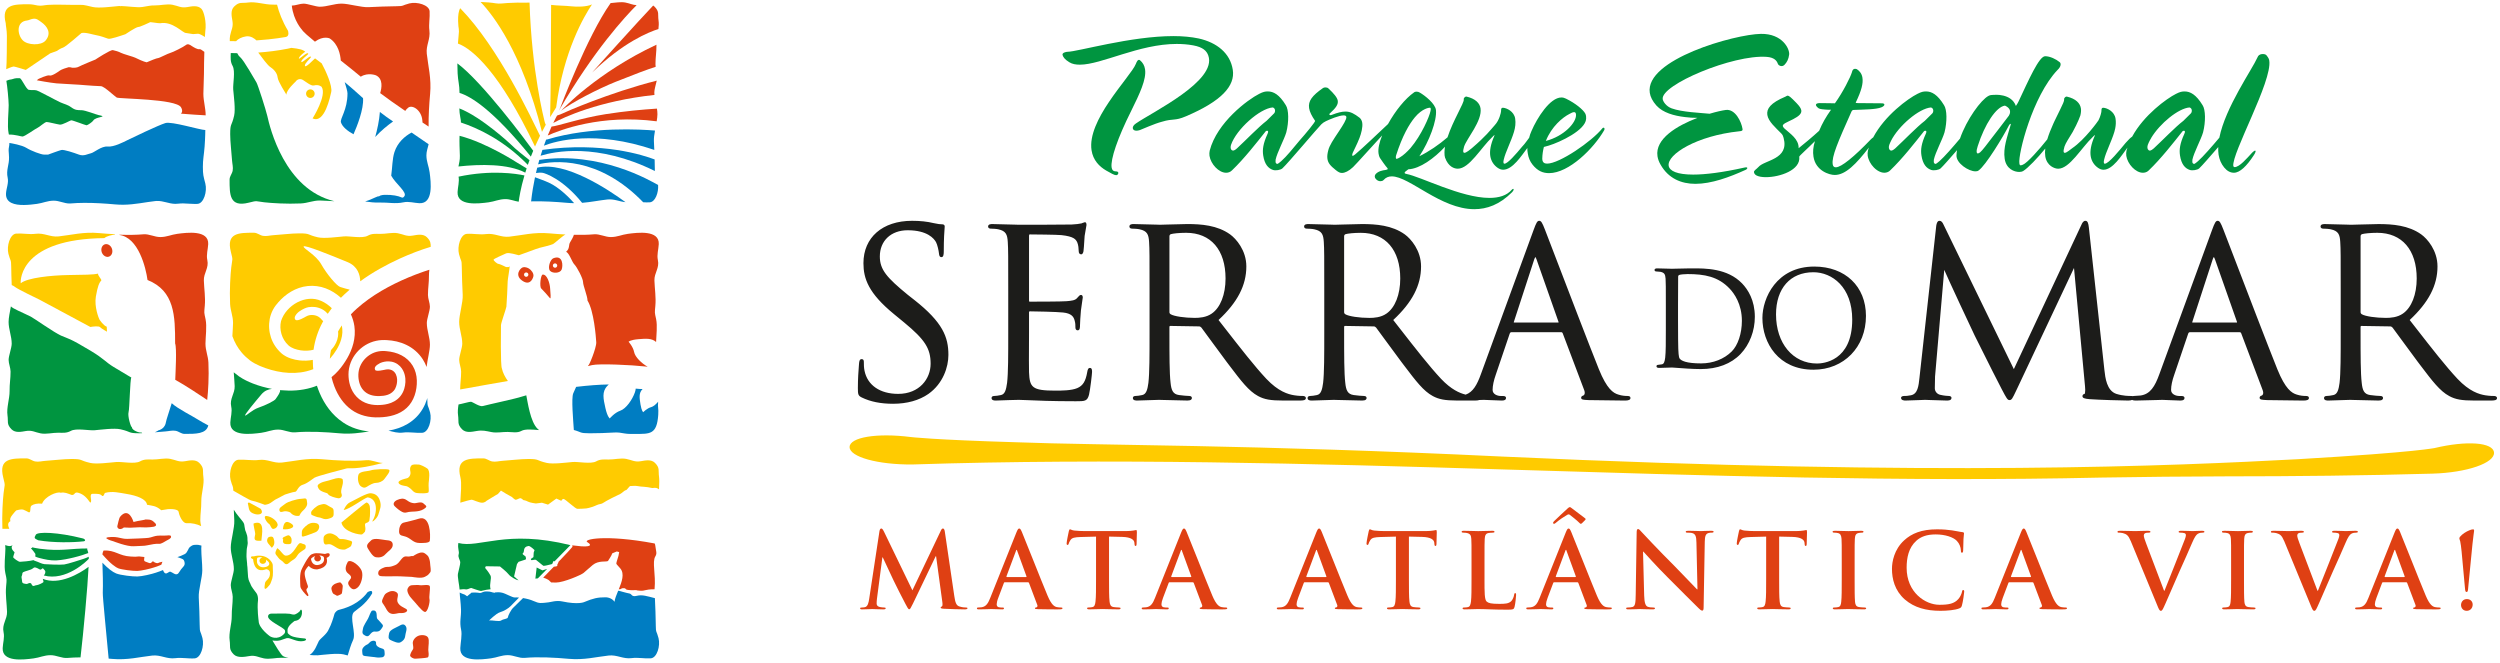 <svg viewBox="0 0 475 126" version="1.1" xmlns="http://www.w3.org/2000/svg" width="475" height="126"><g style="fill:#df4013"><path d="m167.097 100.929c.059-.336.178-.514.335-.514.158 0 .276.1.533.612l5.392 11.139 5.372-11.276c.138-.316.257-.475.435-.475.178 0 .296.198.355.612l1.797 12.205c.178 1.244.376 1.816.968 1.994.573.178.968.198 1.225.198.178 0 .316.019.316.138 0 .158-.237.218-.514.218-.494 0-3.219-.06-4.009-.119-.455-.039-.573-.099-.573-.217 0-.099.079-.158.217-.218.118-.039.178-.296.099-.849l-1.185-8.689h-.079l-4.305 8.966c-.454.928-.553 1.105-.731 1.105-.178 0-.376-.395-.691-.987-.474-.908-2.034-3.93-2.271-4.482-.178-.415-1.363-2.903-2.054-4.385h-.079l-1.027 7.86c-.04.355-.06.612-.06.928 0 .376.257.554.593.633.355.078.632.099.83.099.158 0 .296.039.296.138 0 .178-.178.218-.474.218-.83 0-1.718-.06-2.074-.06-.376 0-1.323.06-1.955.06-.198 0-.355-.04-.355-.218 0-.099.118-.138.316-.138.158 0 .296 0 .592-.06.553-.118.711-.889.81-1.56l1.956-12.876"/><path d="m190.909 110.626c-.099 0-.138.039-.178.157l-1.066 2.824c-.198.494-.296.968-.296 1.205 0 .355.178.612.79.612h.296c.237 0 .296.039.296.157 0 .158-.118.198-.336.198-.632 0-1.481-.06-2.094-.06-.217 0-1.303.06-2.33.06-.257 0-.375-.04-.375-.198 0-.118.079-.157.237-.157.178 0 .454-.021.612-.04.908-.118 1.284-.79 1.678-1.777l4.957-12.402c.237-.572.355-.79.553-.79.178 0 .296.178.494.633.474 1.086 3.634 9.143 4.897 12.145.751 1.778 1.323 2.055 1.738 2.153.296.059.592.079.829.079.158 0 .257.019.257.157 0 .158-.178.198-.908.198-.711 0-2.153 0-3.732-.04-.355-.019-.593-.019-.593-.158 0-.118.079-.157.276-.178.139-.039.276-.217.178-.454l-1.579-4.186c-.04-.099-.099-.138-.198-.138h-4.404m4.029-.988c.099 0 .118-.059.099-.118l-1.777-4.878c-.02-.079-.04-.178-.099-.178-.06 0-.099.099-.119.178l-1.817 4.858c-.019.079 0 .138.079.138h3.634"/><path d="m208.249 101.956l-2.942.079c-1.145.039-1.619.138-1.916.572-.197.296-.296.533-.335.691-.04.158-.1.237-.218.237-.138 0-.178-.1-.178-.316 0-.316.375-2.113.415-2.272.059-.256.118-.375.236-.375.158 0 .355.197.85.237.572.06 1.323.099 1.975.099h7.82c.633 0 1.067-.06 1.363-.099.296-.059.454-.099.533-.099.138 0 .158.118.158.414 0 .415-.059 1.777-.059 2.291-.02.197-.06.316-.178.316-.158 0-.197-.099-.217-.396l-.021-.217c-.039-.514-.572-1.066-2.33-1.107l-2.488-.059v8.097c0 1.817 0 3.377.099 4.227.06.553.178.987.77 1.066.276.039.711.079 1.007.079.218 0 .316.059.316.157 0 .139-.158.198-.376.198-1.303 0-2.547-.06-3.101-.06-.454 0-1.698.06-2.488.06-.256 0-.395-.06-.395-.198 0-.099.079-.157.316-.157.296 0 .533-.04.711-.079.395-.079.513-.514.572-1.086.099-.83.099-2.39.099-4.207v-8.097"/><path d="m222.215 110.626c-.099 0-.138.039-.178.157l-1.066 2.824c-.197.494-.296.968-.296 1.205 0 .355.178.612.79.612h.296c.237 0 .297.039.297.157 0 .158-.119.198-.336.198-.632 0-1.482-.06-2.094-.06-.217 0-1.303.06-2.33.06-.257 0-.375-.04-.375-.198 0-.118.079-.157.236-.157.178 0 .455-.021.612-.04.909-.118 1.284-.79 1.679-1.777l4.957-12.402c.237-.572.355-.79.553-.79.178 0 .297.178.494.633.474 1.086 3.634 9.143 4.897 12.145.751 1.778 1.323 2.055 1.738 2.153.296.059.592.079.829.079.158 0 .257.019.257.157 0 .158-.178.198-.908.198-.711 0-2.153 0-3.732-.04-.355-.019-.593-.019-.593-.158 0-.118.079-.157.276-.178.139-.039.276-.217.178-.454l-1.58-4.186c-.039-.099-.099-.138-.197-.138h-4.404m4.029-.988c.099 0 .118-.059.099-.118l-1.777-4.878c-.019-.079-.04-.178-.099-.178-.06 0-.099.099-.119.178l-1.816 4.858c-.02.079 0 .138.079.138h3.634"/><path d="m247.888 110.626c-.099 0-.138.039-.178.157l-1.066 2.824c-.197.494-.296.968-.296 1.205 0 .355.178.612.79.612h.296c.237 0 .297.039.297.157 0 .158-.119.198-.336.198-.632 0-1.481-.06-2.094-.06-.217 0-1.303.06-2.33.06-.257 0-.375-.04-.375-.198 0-.118.079-.157.236-.157.178 0 .455-.021.612-.04.909-.118 1.284-.79 1.679-1.777l4.957-12.402c.237-.572.355-.79.553-.79.178 0 .297.178.494.633.474 1.086 3.634 9.143 4.897 12.145.751 1.778 1.323 2.055 1.738 2.153.296.059.592.079.829.079.158 0 .257.019.257.157 0 .158-.178.198-.908.198-.711 0-2.153 0-3.732-.04-.355-.019-.593-.019-.593-.158 0-.118.079-.157.276-.178.139-.039.276-.217.178-.454l-1.58-4.186c-.039-.099-.099-.138-.197-.138h-4.404m4.029-.988c.099 0 .118-.059.099-.118l-1.777-4.878c-.019-.079-.04-.178-.099-.178-.059 0-.099.099-.119.178l-1.816 4.858c-.019.079 0 .138.079.138h3.634"/><path d="m265.228 101.956l-2.942.079c-1.145.039-1.619.138-1.916.572-.197.296-.296.533-.335.691-.04.158-.1.237-.218.237-.138 0-.178-.1-.178-.316 0-.316.375-2.113.415-2.272.059-.256.118-.375.236-.375.158 0 .355.197.85.237.572.06 1.323.099 1.975.099h7.82c.633 0 1.067-.06 1.363-.099.296-.059.454-.099.533-.099.138 0 .158.118.158.414 0 .415-.059 1.777-.059 2.291-.02.197-.06.316-.178.316-.158 0-.197-.099-.218-.396l-.02-.217c-.039-.514-.572-1.066-2.33-1.107l-2.488-.059v8.097c0 1.817 0 3.377.099 4.227.06.553.178.987.77 1.066.276.039.711.079 1.007.079.218 0 .316.059.316.157 0 .139-.158.198-.376.198-1.303 0-2.547-.06-3.101-.06-.454 0-1.698.06-2.488.06-.256 0-.395-.06-.395-.198 0-.099.079-.157.316-.157.296 0 .533-.04.711-.079.395-.079.513-.514.572-1.086.099-.83.099-2.39.099-4.207v-8.097"/><path d="m282.055 110.053c0 2.528 0 3.891.415 4.246.336.296.85.435 2.39.435 1.047 0 1.816-.019 2.311-.553.237-.257.474-.811.514-1.186.019-.178.059-.296.217-.296.139 0 .158.099.158.336 0 .217-.139 1.698-.296 2.271-.119.434-.218.533-1.244.533-2.844 0-4.147-.118-5.747-.118-.454 0-1.698.06-2.488.06-.257 0-.396-.06-.396-.198 0-.099.079-.157.316-.157.296 0 .533-.04.711-.079.395-.079.493-.514.572-1.086.1-.83.1-2.39.1-4.207v-3.476c0-3.002 0-3.555-.04-4.186-.039-.672-.197-.987-.85-1.126-.157-.039-.395-.059-.651-.059-.217 0-.336-.039-.336-.178 0-.138.139-.178.434-.178.929 0 2.173.06 2.706.06.474 0 1.915-.06 2.686-.06.276 0 .415.04.415.178 0 .139-.119.178-.355.178-.218 0-.533.021-.77.059-.533.099-.691.435-.731 1.126-.04.632-.04 1.185-.04 4.186v3.476"/><path d="m295.286 110.626c-.099 0-.138.039-.178.157l-1.066 2.824c-.197.494-.296.968-.296 1.205 0 .355.178.612.79.612h.296c.237 0 .297.039.297.157 0 .158-.119.198-.336.198-.632 0-1.482-.06-2.094-.06-.217 0-1.303.06-2.33.06-.257 0-.375-.04-.375-.198 0-.118.079-.157.236-.157.178 0 .455-.021.612-.04.909-.118 1.284-.79 1.679-1.777l4.957-12.402c.237-.572.355-.79.553-.79.178 0 .297.178.494.633.474 1.086 3.634 9.143 4.897 12.145.751 1.778 1.323 2.055 1.738 2.153.296.059.592.079.829.079.158 0 .257.019.257.157 0 .158-.178.198-.908.198-.711 0-2.153 0-3.732-.04-.355-.019-.593-.019-.593-.158 0-.118.079-.157.276-.178.139-.039.276-.217.178-.454l-1.58-4.186c-.039-.099-.099-.138-.197-.138h-4.404m3.357-14.062c.158.139 2.054 1.56 2.35 1.777.217.158.276.218.276.276 0 .059-.04.139-.099.197l-.573.573c-.079.079-.157.138-.257.138-.078 0-.138-.059-.296-.217-.355-.375-1.54-1.323-1.738-1.462-.099-.078-.178-.118-.256-.118-.079 0-.178.04-.297.099-.553.316-1.501.948-2.093 1.462-.198.178-.297.236-.396.236-.099 0-.178-.078-.178-.197 0-.079.079-.178.178-.296.218-.237 2.33-2.212 2.607-2.449.197-.178.296-.236.414-.236.06 0 .139.059.355.217m.672 13.073c.099 0 .118-.059.099-.118l-1.777-4.878c-.019-.079-.04-.178-.099-.178-.06 0-.099.099-.119.178l-1.816 4.858c-.019.079 0 .138.079.138h3.634"/><path d="m312.389 113.094c.039 1.541.296 2.055.691 2.192.336.118.711.139 1.026.139.218 0 .336.039.336.157 0 .158-.178.198-.454.198-1.283 0-2.073-.06-2.449-.06-.178 0-1.105.06-2.133.06-.257 0-.435-.021-.435-.198 0-.118.119-.157.316-.157.257 0 .612-.021.889-.099.514-.158.593-.732.612-2.449l.178-11.691c0-.395.06-.671.257-.671.217 0 .395.256.731.611.237.257 3.239 3.477 6.122 6.34 1.343 1.343 4.009 4.186 4.345 4.503h.099l-.197-8.867c-.02-1.205-.197-1.58-.672-1.777-.296-.119-.769-.119-1.046-.119-.237 0-.316-.059-.316-.178 0-.157.217-.178.514-.178 1.026 0 1.975.06 2.39.06.217 0 .968-.06 1.936-.06.256 0 .454.021.454.178 0 .119-.119.178-.355.178-.198 0-.355 0-.593.059-.553.158-.711.572-.731 1.679l-.218 12.461c0 .435-.079.612-.257.612-.217 0-.454-.217-.671-.435-1.244-1.185-3.772-3.772-5.826-5.806-2.152-2.133-4.345-4.602-4.7-4.977h-.059l.217 8.294"/><path d="m335.573 101.956l-2.942.079c-1.145.039-1.619.138-1.916.572-.197.296-.296.533-.335.691-.04.158-.1.237-.218.237-.138 0-.178-.1-.178-.316 0-.316.375-2.113.415-2.272.059-.256.118-.375.236-.375.158 0 .355.197.85.237.572.06 1.323.099 1.975.099h7.82c.633 0 1.067-.06 1.363-.099.296-.059.454-.099.533-.099.138 0 .158.118.158.414 0 .415-.06 1.777-.06 2.291-.019.197-.06.316-.178.316-.158 0-.197-.099-.217-.396l-.021-.217c-.039-.514-.572-1.066-2.33-1.107l-2.488-.059v8.097c0 1.817 0 3.377.099 4.227.06.553.178.987.77 1.066.276.039.711.079 1.007.079.218 0 .316.059.316.157 0 .139-.158.198-.376.198-1.303 0-2.547-.06-3.101-.06-.454 0-1.698.06-2.488.06-.256 0-.395-.06-.395-.198 0-.099.079-.157.316-.157.296 0 .533-.04.711-.079.395-.079.513-.514.572-1.086.099-.83.099-2.39.099-4.207v-8.097"/><path d="m349.931 106.577c0-3.002 0-3.555-.04-4.186-.039-.672-.237-1.008-.672-1.106-.217-.059-.474-.079-.711-.079-.197 0-.315-.039-.315-.197 0-.118.158-.158.474-.158.751 0 1.995.06 2.567.06.494 0 1.659-.06 2.409-.06.257 0 .415.04.415.158 0 .158-.118.197-.316.197-.197 0-.355.021-.592.059-.533.099-.691.435-.731 1.126-.04.632-.04 1.185-.04 4.186v3.476c0 1.916 0 3.476.079 4.325.06.533.197.889.79.968.276.039.711.079 1.007.079.218 0 .316.059.316.157 0 .139-.158.198-.375.198-1.304 0-2.548-.06-3.081-.06-.454 0-1.698.06-2.488.06-.257 0-.396-.06-.396-.198 0-.099.079-.157.317-.157.296 0 .533-.04.711-.079.395-.079.514-.415.572-.987.1-.83.1-2.39.1-4.306v-3.476"/><path d="m361.923 113.904c-1.936-1.699-2.449-3.911-2.449-5.826 0-1.343.415-3.674 2.311-5.411 1.422-1.304 3.298-2.094 6.241-2.094 1.224 0 1.955.079 2.863.197.75.1 1.383.277 1.975.336.218.02.297.119.297.237 0 .158-.06.395-.1 1.086-.039.651-.019 1.738-.059 2.133-.02.297-.06.454-.237.454-.158 0-.197-.157-.197-.435-.019-.611-.276-1.303-.77-1.816-.651-.691-2.192-1.225-4.009-1.225-1.718 0-2.844.435-3.713 1.225-1.441 1.323-1.816 3.199-1.816 5.115 0 4.7 3.574 7.03 6.221 7.03 1.758 0 2.824-.197 3.614-1.106.335-.375.592-.947.671-1.303.06-.317.099-.396.257-.396.139 0 .178.139.178.297 0 .236-.237 1.955-.435 2.626-.099.336-.178.435-.514.573-.79.316-2.291.454-3.555.454-2.705 0-4.977-.593-6.773-2.152"/><path d="m381.766 110.626c-.099 0-.138.039-.178.157l-1.066 2.824c-.197.494-.296.968-.296 1.205 0 .355.178.612.79.612h.296c.237 0 .297.039.297.157 0 .158-.119.198-.336.198-.632 0-1.482-.06-2.094-.06-.217 0-1.303.06-2.33.06-.257 0-.375-.04-.375-.198 0-.118.079-.157.236-.157.178 0 .455-.021.612-.04.909-.118 1.284-.79 1.679-1.777l4.957-12.402c.237-.572.355-.79.553-.79.178 0 .297.178.494.633.474 1.086 3.634 9.143 4.897 12.145.751 1.778 1.323 2.055 1.738 2.153.296.059.592.079.829.079.158 0 .257.019.257.157 0 .158-.178.198-.908.198-.711 0-2.153 0-3.732-.04-.355-.019-.593-.019-.593-.158 0-.118.079-.157.276-.178.139-.039.276-.217.178-.454l-1.58-4.186c-.039-.099-.099-.138-.197-.138h-4.404m4.029-.988c.099 0 .118-.059.099-.118l-1.777-4.878c-.019-.079-.04-.178-.099-.178-.06 0-.099.099-.119.178l-1.816 4.858c-.019.079 0 .138.079.138h3.634"/><path d="m404.832 102.785c-.454-1.086-.79-1.304-1.501-1.501-.296-.079-.612-.079-.771-.079-.178 0-.236-.059-.236-.178 0-.157.217-.178.514-.178 1.046 0 2.172.06 2.863.06.493 0 1.441-.06 2.429-.06.237 0 .454.04.454.178 0 .139-.118.178-.296.178-.316 0-.612.021-.77.139-.138.099-.197.237-.197.415 0 .256.178.81.454 1.52l3.397 8.966h.078c.85-2.173 3.417-8.531 3.891-9.835.099-.257.178-.553.178-.731 0-.158-.079-.316-.257-.376-.236-.078-.533-.099-.79-.099-.178 0-.335-.02-.335-.157 0-.158.178-.198.553-.198.987 0 1.816.06 2.073.06.336 0 1.265-.06 1.856-.06.257 0 .415.04.415.178 0 .139-.118.178-.316.178-.197 0-.612 0-.968.237-.256.178-.553.514-1.086 1.777-.77 1.857-1.304 2.923-2.37 5.352-1.264 2.884-2.192 5.036-2.626 6.023-.514 1.145-.632 1.462-.908 1.462-.257 0-.376-.276-.751-1.205l-4.977-12.066"/><path d="m423.91 106.577c0-3.002 0-3.555-.04-4.186-.039-.672-.237-1.008-.671-1.106-.218-.059-.475-.079-.712-.079-.197 0-.315-.039-.315-.197 0-.118.158-.158.474-.158.751 0 1.995.06 2.567.06.494 0 1.659-.06 2.409-.06.257 0 .415.04.415.158 0 .158-.118.197-.316.197-.197 0-.355.021-.592.059-.533.099-.691.435-.731 1.126-.04.632-.04 1.185-.04 4.186v3.476c0 1.916 0 3.476.079 4.325.06.533.197.889.79.968.276.039.711.079 1.007.079.218 0 .316.059.316.157 0 .139-.158.198-.375.198-1.304 0-2.548-.06-3.081-.06-.454 0-1.698.06-2.488.06-.257 0-.396-.06-.396-.198 0-.099.079-.157.316-.157.296 0 .533-.04.711-.079.395-.079.514-.415.572-.987.1-.83.1-2.39.1-4.306v-3.476"/><path d="m433.981 102.785c-.454-1.086-.79-1.304-1.501-1.501-.296-.079-.612-.079-.77-.079-.178 0-.236-.059-.236-.178 0-.157.217-.178.514-.178 1.046 0 2.172.06 2.863.06.493 0 1.441-.06 2.429-.06.237 0 .454.04.454.178 0 .139-.118.178-.296.178-.316 0-.612.021-.77.139-.138.099-.197.237-.197.415 0 .256.178.81.454 1.52l3.397 8.966h.079c.85-2.173 3.417-8.531 3.891-9.835.099-.257.178-.553.178-.731 0-.158-.079-.316-.257-.376-.236-.078-.533-.099-.79-.099-.178 0-.335-.02-.335-.157 0-.158.178-.198.553-.198.987 0 1.816.06 2.073.06.336 0 1.265-.06 1.857-.06.257 0 .415.04.415.178 0 .139-.118.178-.316.178-.197 0-.612 0-.968.237-.256.178-.553.514-1.086 1.777-.77 1.857-1.304 2.923-2.37 5.352-1.264 2.884-2.191 5.036-2.626 6.023-.514 1.145-.632 1.462-.908 1.462-.257 0-.376-.276-.751-1.205l-4.977-12.066"/><path d="m452.763 110.626c-.099 0-.138.039-.178.157l-1.066 2.824c-.197.494-.296.968-.296 1.205 0 .355.178.612.79.612h.296c.237 0 .297.039.297.157 0 .158-.119.198-.336.198-.632 0-1.481-.06-2.094-.06-.217 0-1.303.06-2.33.06-.257 0-.375-.04-.375-.198 0-.118.079-.157.236-.157.178 0 .455-.021.612-.04.909-.118 1.284-.79 1.679-1.777l4.957-12.402c.237-.572.355-.79.553-.79.178 0 .297.178.494.633.474 1.086 3.634 9.143 4.897 12.145.751 1.778 1.323 2.055 1.738 2.153.296.059.592.079.829.079.158 0 .257.019.257.157 0 .158-.178.198-.908.198-.711 0-2.153 0-3.732-.04-.355-.019-.593-.019-.593-.158 0-.118.079-.157.276-.178.139-.039.276-.217.178-.454l-1.58-4.186c-.039-.099-.099-.138-.197-.138h-4.404m4.029-.988c.099 0 .118-.059.099-.118l-1.777-4.878c-.019-.079-.04-.178-.099-.178-.059 0-.099.099-.119.178l-1.816 4.858c-.019.079 0 .138.079.138h3.634"/><path d="m468.346 111.77c-.079-.947-.454-5.075-.494-5.371-.02-.296-.236-2.824-.414-3.555-.06-.237-.158-.396-.158-.514 0-.139.039-.217.099-.317.454-.572 1.244-1.026 1.777-1.244.257-.118.553-.197.75-.197.119 0 .178.119.178.257 0 .178-.178 1.086-.315 2.548-.04.355-.77 7.979-.829 8.472-.04.415-.079.632-.297.632-.217 0-.257-.256-.296-.711m-.751 3.18c0-.474.316-1.125 1.107-1.125.632 0 1.105.414 1.105 1.046 0 .652-.454 1.185-1.125 1.185-.77 0-1.087-.612-1.087-1.106"/></g><path d="m438.128 75.235c-.434 0-1.084-.045-1.721-.258-.988-.283-2.195-1.074-3.709-4.814-1.906-4.75-5.947-15.303-8.361-21.608l-1.895-4.934c-.525-1.355-.727-1.666-1.086-1.666-.355 0-.549.319-1.088 1.801l-9.992 27.337c-.838 2.322-1.73 3.812-3.596 4.055l-1.26.088-.223.031c-.096-.031-.197-.031-.25-.031-.43 0-1.566 0-2.826-.393-1.85-.602-2.123-3.078-2.287-4.559l-2.949-27.026c-.088-.825-.223-1.303-.654-1.303-.398 0-.602.386-.775.78-.002 0-11.598 24.771-12.828 27.402-.229-.471-13.355-27.451-13.355-27.451-.197-.438-.406-.731-.773-.731-.391 0-.527.453-.609.896l-3.17 28.71-.016.16c-.17 1.617-.33 3.144-1.641 3.383-.65.131-.951.131-1.299.131-.275 0-.568.121-.568.346 0 .523.66.523.877.523l2.707-.092.99-.041.789.031 3.305.102c.32 0 .918 0 .918-.523 0-.217-.244-.346-.48-.346-.268 0-.916-.047-1.643-.217-.607-.123-1.045-.645-1.045-1.242l.043-2.236c0 0 1.605-18.642 1.746-20.264.656 1.544 5.344 11.598 5.762 12.432l.215.434c2.606 5.227 4.266 8.52 4.936 9.781l.076.144c.83 1.574 1.027 1.949 1.4 1.949.428 0 .572-.303 1.262-1.76l.307-.646c0 0 9.703-20.594 10.697-22.701.041.45 2.092 22.482 2.092 22.482.029.272.041.506.041.701 0 .465-.066.715-.121.75-.172.033-.404.117-.404.43 0 .381.453.49 1.348.568 1.578.127 6.342.264 7.361.264.307 0 .555-.045.732-.123.213.121.541.123.756.123l3.967-.1 1.006-.033 1.121.047 2.312.086c.521 0 .787-.162.787-.48 0-.178-.098-.389-.566-.389h-.44c-.598 0-1.547-.312-1.547-1.15 0-.785.217-1.816.609-2.906l2.643-7.794c.092-.233.207-.266.318-.266h9.465c.158 0 .211.048.283.193l4.086 10.817c.121.32.135.606.039.807-.051.107-.133.186-.225.217-.322.082-.393.277-.393.428 0 .361.438.385 1.234.424l.205.012 6.918.088c.67 0 1.008-.162 1.008-.48 0-.389-.412-.389-.566-.389m-13.162-13.954h-8.408l-.037-.047.023-.089 3.875-11.893c.125-.375.213-.407.213-.408 0 .003.086.044.207.408l4.184 11.888v0l.012.131-.068.009m48.949 13.954c-.26 0-.871 0-1.697-.131-1.178-.188-3.012-.719-5.299-3.133-2.236-2.391-4.84-5.732-7.855-9.603 0 0-1.098-1.409-1.223-1.568 3.6-3.346 5.283-6.583 5.283-10.18 0-3.053-1.941-5.264-3.088-6.088-2.412-1.728-5.463-1.961-8.131-1.961l-3.709.09-1.486.042-.584-.021-4.389-.111c-.27 0-.832 0-.832.479 0 .226.203.389.48.389.397 0 1.129.045 1.465.129 1.435.305 1.715.984 1.797 2.394.088 1.404.088 2.641.088 9.501v7.747c0 4.3 0 7.696-.219 9.538-.162 1.168-.361 2.148-1.176 2.312-.49.107-.975.174-1.295.174-.353 0-.48.209-.48.389 0 .48.562.48.832.48l3.941-.125.197-.008.521.018 4.893.115c.688 0 .83-.262.83-.48 0-.18-.125-.389-.478-.389-.381 0-1.334-.086-1.963-.176-1.168-.154-1.467-.932-1.609-2.309-.219-1.844-.219-5.24-.219-9.54v-1.056c0-.208.086-.225.18-.225l5.414.087c.221 0 .324.067.484.228l1.639 2.232 3.148 4.27.551.725c2.203 2.91 3.658 4.832 5.432 5.781 1.199.645 2.359.852 4.771.852h3.125c.648 0 1.184-.037 1.184-.48 0-.211-.24-.389-.523-.389m-17.371-15.65c-1.049.73-2.346.814-3.23.814-1.912 0-3.916-.302-4.557-.686-.17-.102-.246-.232-.246-.42v-14.394c0-.2.092-.338.274-.411.408-.121 1.572-.255 2.902-.255 4.688 0 7.488 3.244 7.488 8.679 0 3.05-.984 5.545-2.631 6.673m-208.947 15.65c-.26 0-.87 0-1.697-.133-1.18-.188-3.012-.717-5.299-3.131-2.243-2.397-4.854-5.75-7.878-9.632 0 0-1.075-1.38-1.2-1.539 3.6-3.347 5.283-6.584 5.283-10.18 0-3.053-1.942-5.263-3.09-6.088-2.411-1.73-5.462-1.962-8.13-1.962l-3.713.091-1.48.042-.586-.021-4.389-.111c-.27 0-.831 0-.831.478 0 .227.201.391.478.391.399 0 1.129.045 1.466.129 1.435.305 1.714.984 1.797 2.394.088 1.404.088 2.641.088 9.501v7.747c0 4.3 0 7.696-.219 9.538-.161 1.168-.361 2.15-1.176 2.312-.49.107-.974.174-1.295.174-.354 0-.479.201-.479.389 0 .48.561.48.831.48l3.944-.125.196-.008.519.018 4.893.115c.686 0 .831-.262.831-.48 0-.18-.126-.389-.479-.389-.379 0-1.334-.086-1.964-.176-1.167-.154-1.465-.932-1.607-2.309-.22-1.844-.22-5.24-.22-9.54v-1.056c0-.209.085-.227.181-.227l5.412.089c.221 0 .323.067.484.228l1.647 2.245 3.14 4.257.561.74c2.198 2.9 3.65 4.818 5.424 5.766 1.197.645 2.357.852 4.771.852h3.125c.648 0 1.184-.037 1.184-.48 0-.211-.238-.389-.523-.389m-17.372-15.65c-1.05.73-2.346.814-3.229.814-1.914 0-3.916-.302-4.558-.686-.17-.102-.245-.232-.245-.42v-14.394c0-.2.091-.339.272-.411.407-.121 1.57-.255 2.902-.255 4.689 0 7.488 3.244 7.488 8.679 0 3.05-.983 5.544-2.63 6.673m-56.501-2.593l-1.232-.968c-3.993-3.268-5.322-4.781-5.322-7.295 0-2.978 2.125-4.979 5.287-4.979 3.754 0 5.021 1.585 5.391 2.266.254.465.514 1.625.558 2.15.038.311.084.69.478.69.4 0 .435-.588.435-1.139 0-2.35.108-3.748.155-4.345l.021-.323c0-.382-.272-.435-.567-.435-.317 0-.639-.033-1.514-.218-1.257-.302-2.567-.442-4.121-.442-5.612 0-9.238 3.159-9.238 8.05 0 2.951.982 5.722 5.769 9.651l1.98 1.628c3.938 3.251 5.016 4.934 5.016 7.826 0 2.846-2.118 5.729-6.167 5.729-3.443 0-5.833-1.641-6.392-4.389-.128-.604-.128-1.205-.128-1.603 0-.258 0-.611-.436-.611-.372 0-.441.424-.477.82l-.039.527c-.068.887-.183 2.371-.183 4.148 0 1.207.054 1.449.731 1.787h0c1.657.808 3.606 1.201 5.954 1.201 2.642 0 4.965-.646 6.719-1.871 2.8-1.986 3.797-5.131 3.797-7.41 0-3.385-1.06-6.179-6.475-10.446m33.375 12.917c-.354 0-.445.346-.519.764-.306 1.783-.822 2.615-1.906 3.074-1.121.475-3.034.475-4.177.475-4.412 0-4.856-.617-4.979-3.488-.032-.662-.019-3.506-.008-5.584l.008-1.938v-3.873c0-.129.053-.181.181-.181.744 0 5.107.088 6.281.22 1.605.163 2.003.823 2.181 1.447.171.558.171.976.171 1.418 0 .323.167.523.435.523.435 0 .435-.58.435-.964 0-.318.09-1.943.176-2.804l.274-1.942.079-.535c0-.418-.218-.479-.347-.479-.221 0-.397.203-.689.54l-.066.076c-.371.411-.997.491-1.984.573-.96.082-5.99.087-6.988.087-.092 0-.138 0-.138-.312v-12.15c0-.314.093-.314.138-.314.523 0 5.284.046 6.015.132 2.341.26 2.742.775 3.025 1.421.199.481.253 1.191.253 1.535 0 .464.161.698.479.698.312 0 .403-.439.433-.584.06-.354.116-1.281.161-2.027l.061-.893.261-1.531.093-.55c0-.432-.165-.522-.304-.522l-.403.126-.238.098c-.373.093-1.09.175-1.874.216-.996.044-9.703.045-10.073.045l-.588-.021-4.387-.111c-.27 0-.831 0-.831.478 0 .227.201.391.479.391.398 0 1.129.045 1.465.129 1.435.305 1.714.984 1.797 2.394.088 1.404.088 2.641.088 9.501v7.747c0 4.3 0 7.696-.219 9.538-.189 1.385-.434 2.164-1.175 2.312-.49.107-.974.174-1.297.174-.353 0-.478.209-.478.389 0 .48.561.48.832.48l2.559-.088 1.594-.039.161-.006 1.684.059c1.707.078 4.564.207 9.188.207 1.708 0 2.167 0 2.499-1.24.231-.961.577-3.959.577-4.303 0-.312 0-.785-.391-.785m102.119 5.326c-.432 0-1.08-.045-1.719-.26-.988-.281-2.195-1.072-3.709-4.812-1.916-4.774-5.973-15.372-8.398-21.704l-1.857-4.839c-.523-1.353-.727-1.665-1.086-1.665-.357 0-.551.319-1.088 1.801l-9.992 27.337c-.725 2.008-1.49 3.393-2.891 3.887-1.162-.283-2.762-.979-4.684-3.008-2.238-2.391-4.84-5.731-7.854-9.598 0 0-1.101-1.414-1.226-1.573 3.602-3.346 5.285-6.583 5.285-10.18 0-3.052-1.943-5.263-3.092-6.088-2.412-1.73-5.463-1.962-8.129-1.962l-3.711.091-1.484.042-.586-.021-4.387-.111c-.27 0-.832 0-.832.478 0 .227.201.391.478.391.399 0 1.131.045 1.467.129 1.436.305 1.713.984 1.797 2.394.088 1.405.088 2.641.088 9.501v7.747c0 4.3 0 7.696-.219 9.538-.162 1.168-.361 2.148-1.176 2.312-.49.107-.973.174-1.297.174-.353 0-.478.209-.478.389 0 .48.562.48.832.48l3.943-.125.195-.008.521.018 4.893.115c.686 0 .83-.262.83-.48 0-.18-.125-.389-.478-.389-.381 0-1.334-.086-1.963-.176-1.17-.154-1.467-.932-1.609-2.309-.219-1.844-.219-5.24-.219-9.54v-1.056c0-.209.086-.227.182-.227l5.412.089c.221 0 .324.067.484.227l1.635 2.229 3.152 4.274.565.744c2.197 2.9 3.647 4.814 5.42 5.762 1.164.627 2.297.84 4.578.85l.143.002h.008.039 3.127c.363 0 .69-.014.908-.103l.891-.029 1.121.047 2.312.086c.523 0 .787-.162.787-.48 0-.178-.098-.389-.566-.389h-.44c-.598 0-1.547-.312-1.547-1.15 0-.783.217-1.815.607-2.906l2.645-7.796c.094-.233.213-.266.318-.266h9.465c.158 0 .209.049.281.194l4.09 10.818c.119.32.133.607.037.809-.051.105-.133.184-.223.215-.324.08-.395.277-.395.428 0 .361.44.385 1.234.424l.205.012 6.918.088c.67 0 1.008-.162 1.008-.48 0-.389-.412-.389-.568-.389m-45.801-15.65c-1.051.73-2.346.814-3.231.814-1.914 0-3.916-.302-4.557-.686-.17-.102-.246-.232-.246-.42v-14.394c0-.199.092-.338.272-.411.408-.121 1.572-.255 2.902-.255 4.689 0 7.49 3.244 7.49 8.679 0 3.05-.984 5.545-2.631 6.673m32.641 1.695h-8.408l-.037-.046.023-.089 3.877-11.893c.125-.375.211-.406.211-.407.002.003.086.043.209.408l4.182 11.888.012.131-.068.009m48.65-10.639c-7.174 0-9.85 5.996-9.85 9.774 0 4.733 3.037 9.825 9.703 9.825 5.777 0 9.971-4.297 9.971-10.22 0-5.61-3.947-9.38-9.824-9.38m.518 18.422c-4.58 0-7.781-3.84-7.781-9.339 0-4.936 2.717-8.004 7.092-8.004 3.557 0 7.387 2.813 7.387 8.992 0 7.948-5.578 8.351-6.697 8.351m-23.756-18.079l-.469.002-2.742.059-.592.017-.328-.012-2.463-.064c-.152 0-.514 0-.514.317 0 .155.135.269.318.269l.81.069c.703.15.92.441.971 1.301.049.785.049 1.478.049 5.325v4.346c0 2.315 0 4.315-.123 5.347-.105.769-.231 1.178-.621 1.254l-.717.098c-.234 0-.316.143-.316.266 0 .318.361.318.514.318l2.018-.059.402-.016.672.047c1.127.088 3.223.25 4.811.25 3.154 0 5.771-.994 7.57-2.877 1.715-1.809 2.699-4.377 2.699-7.048 0-3.164-1.32-5.202-2.428-6.354-2.797-2.89-7.006-2.867-9.521-2.854m7.549 15.792c-1.44 1.438-3.551 2.262-5.795 2.262-2.857 0-3.807-.508-4.1-.936-.189-.26-.234-1.389-.25-1.812-.023-.449-.049-2.622-.049-5.355v-3.062l.023-5.256c0-.244.059-.314.225-.389.168-.083 1.031-.162 1.559-.162 3.225 0 5.816.469 7.988 2.754.873.916 2.338 2.931 2.338 6.141 0 2.379-.762 4.662-1.939 5.816" style="fill:#1c1c1a"/><path d="m285.444 86.747c-48.08-2.314-76.246-2.092-92.319-2.717-16.088-.478-20.138-1-20.138-1-6.361-.807-11.563.047-11.564 1.914 0 1.867 5.362 3.361 11.916 3.307 75.34-2.463 150.471 4.201 225.998 2.486 6.557-.121 17.277-.225 23.828-.231 12.998-.002 26.004-.144 39.014-.516 6.566-.188 11.824-2.031 11.686-3.996-.141-1.973-5.219-2.32-11.326-.859-.004-.045-2.535.744-25.938 2.111-23.393 1.238-67.742 3.334-151.156-.5" style="fill:#ffcb00"/><g style="fill:#009540"><path d="m234.23 13.267c-.487-3.175-3.033-5.186-6.465-5.955-1.435-.304-3.076-.454-4.812-.454-8.131 0-18.273 2.982-20.122 2.982-.23 0-1.076.167-.944.61.106.372.398.843 1.289 1.378.551.345 1.225.46 1.997.46 4.124 0 11.226-3.939 18.395-3.939 1.04 0 2.09.075 3.125.267 1.903.344 2.57 1.076 2.875 1.913 1.76 4.833-10.609 10.746-13.743 12.928-.455.305-.634.648-.592.916.041.27.263.46.689.46.191 0 .379-.037.638-.114.397-.137 2.768-1.224 4.228-1.596 2.208-.669 2.326-.085 4.54-1.028 6.758-2.878 9.373-5.762 8.903-8.826"/><path d="m217.56 13.165c-.107-.704-.426-1.283-.985-1.738-.409-.27-.681.512-.751.692-.497 1.266-2.998 4.073-5.164 7.321-1.978 2.943-3.694 6.31-3.267 9.102.293 1.912 1.476 3.098 2.788 3.864.886.495 1.524.878 1.87.878.346 0 .453-.306.43-.459-.022-.151-.156-.269-.543-.269-.423 0-.657-.267-.727-.727-.24-1.566 1.142-5.621 3.71-10.747 1.648-3.327 2.927-6.043 2.639-7.918"/><path d="m428.47 28.618c-.115 0-.324.155-.559.383-.992 1.069-2.397 2.754-3.359 2.754-.078 0-.211-.114-.223-.191-.365-2.371 7.43-16.14 6.832-20.042-.041-.268-.113-.498-.543-1.031-.238-.309-1.436-.411-1.699.415-.998 2.277-6.1 9.485-7.242 15.253-1.27 1.524-3.143 3.666-4.045 4.453-.135.114-.621.534-.738.534-.193 0-.352-.18-.35-.385 0-.116-.002-.269.012-.421.285-1.368 1.631-3.824 2.029-5.196.514-2.005.476-4.323-.094-5.159-1.234-2.027-2.342-2.611-3.42-2.611-.502 0-.877.075-1.629.458-1.779.89-6.115 4.037-8.336 8.136-.268.166-.685.544-1.246 1.198-1.17 1.415-3.211 3.939-3.943 3.939-.117 0-.168-.076-.184-.191-.023-.152-.016-.345.06-.612.322-1.415 1.399-3.441 1.934-5.238.024-.075.037-.151.057-.228.039-.141.078-.281.105-.423.002-.006.004-.011.006-.016l-.002-0c.123-.621.156-1.239.06-1.858-.209-1.378-1.619-2.026-2.318-2.065-.309 0-.363.153-.363.649-.004.163-.16.958-.557 1.733-.074.143-2.582 3.662-4.994 5.306-.293.201-1.059.879-1.408.879-.111 0-.203-.077-.225-.228-.029-.193.037-.499.162-.957.201-.644.877-1.647 1.553-2.767.004-.006.008-.012.01-.017 1.008-1.812 1.455-3.123 1.455-3.123.117-.475.17-.934.105-1.36-.146-.952-.934-1.837-2.689-2.241-.152-.036-.553.221-.498.558.043.255-.291.968-.769 1.938l-.002-0c-.305.618-.67 1.345-1.035 2.121-.055.119-.111.239-.168.361-.031.072-.064.142-.098.215-.01.022-.021.045-.031.068h.002c-.42.931-.816 1.913-1.102 2.872-1.461 1.846-3.797 4.495-4.644 4.817-.182.077-.33.113-.408.113-.115 0-.199-.036-.25-.381-.264-1.722 2.478-12.735 7.258-17.746.59-.539.744-1.185.414-1.464-.699-.591-1.859-1.139-2.775-1.139-1.156 0-3.123 4.514-5.072 8.643-.082.184-.246.454-.484.81-.879-2.453-4.166-2.109-4.166-2.109l.01.009c-.035-.002-.074-.009-.107-.009-.346 0-.648.039-.934.191-1.428.735-4.164 4.478-5.424 8.117-1.258 1.507-3.012 3.512-3.891 4.279-.135.114-.623.534-.738.534-.193 0-.352-.18-.35-.385 0-.116-.002-.269.012-.421.285-1.368 1.631-3.824 2.029-5.196.514-2.005.477-4.323-.094-5.159-1.234-2.027-2.342-2.611-3.422-2.611-.5 0-.875.075-1.627.458-1.799.898-6.211 4.108-8.408 8.274 0 .002-.002.004-.004.007-.125.075-.273.192-.441.364-3.189 3.327-5.619 5.315-6.662 5.315-.346 0-.529-.19-.588-.573-.223-1.453.973-4.207 3.584-10.059.094-.152.191-.269.383-.269 1.877-.076 4.266-.076 5.281-.494.4-.155.596-.385.574-.538-.025-.152-.191-.228-.537-.228-.926 0-2.705-.041-4.592-.041-.309 0-.355-.036-.293-.15 1.078-2.258 1.414-3.597 1.25-4.668-.119-.768-.518-1.264-1.059-1.627-.777-.291-.894.43-.928.548-.274.957-1.742 3.857-3.242 5.938-.695 0-1.277-.041-2.897-.041-.502 0-.748.155-.713.384.016.114.111.23.25.383.322.344.561.382 1.498.458.389.039.621.039 1.123.039-.982 1.385-1.641 2.535-2.258 3.997-1.205 1.111-3.219 2.786-3.894 3.308.037-1.76-1.629-2.753-2.705-3.747-.184-.191-.279-.309-.305-.46-.062-.421.746-.688 1.963-1.301 1.105-.573 1.645-1.071 1.551-1.684-.059-.38-.353-.802-.904-1.377-1.102-1.147-1.451-1.412-1.68-1.412-.156 0-.254.114-.436.19-2.824 1.187-3.617 2.294-3.433 3.479.188 1.226 1.562 2.41 2.658 3.519.271.268.369.581.435.842 1.109 4.141-3.664 4.169-4.803 5.546-.293.344-.875.651-.83.956.043.268.188.461.443.612.42.231 1.055.344 1.822.344 2.625 0 6.656-1.34 6.34-3.901-.02-.128 1.609-1.563 2.977-2.939-.342 1.137-.42 2.003-.277 2.939.416 2.714 3.037 3.482 4.039 3.482 2.072 0 4.088-2.107 6.486-5.197-.061.189-.127.377-.176.568-.002.004-.002.008-.002.012-.031.143-.053.294-.06.45 0 .014-.002.026-.002.039-.006.142 0 .286.02.43.002.021 0 .042.002.064.121.784.565 1.587 1.149 2.194.406.423.881.745 1.365.906.215.07.43.112.641.112h.002c.076 0 .154-.008.232-.019.312-.04.625-.164.891-.439 2.287-2.18 4.693-5.263 6.426-7.448.103-.073.182-.073.258-.073.115 0 .166.073.178.151.018.115-.037.267-.121.459-.836 1.838-.984 2.971-.816 4.081.258 1.682.959 2.458 1.873 2.759.471.154 1.426.022 1.777-.305.477-.441 1.75-1.887 3.113-3.458-.053.328-.096.652-.105.965-.076 1.53 2.317 3.059 3.588 3.059.233 0 .459-.036.594-.15 1.363-.92 4.773-6.579 5.719-8.454.146-.305.283-.421.399-.421.076 0-.037.269-.084.46-.572 2.065-1.377 4.091-1.055 6.196.293 1.911 1.807 2.486 2.769 2.486.309 0 .568-.077.709-.153.938-.564 2.789-2.522 4.231-4.293-.062.519-.07 1.011 0 1.463.281 1.835 1.789 2.368 2.443 2.368 2.197 0 4.4-3.977 6.588-6.041.236-.229.336-.344.373-.344.039 0 .045.036-.043.229-.682 1.567-.881 2.793-.734 3.749.152.994.693 1.758 1.424 2.258.344.23.67.343 1.016.343 1.75 0 3.412-2.681 4.547-4.205-.061.19-.129.379-.178.571-.004.021-.004.042-.008.061-.025.122-.043.249-.051.38-.002.026-.004.051-.004.078-.006.129 0 .262.018.395.002.026-.002.053.002.08.244 1.568 1.768 3.213 3.154 3.213h.002c.08 0 .162-.008.244-.019.308-.042.617-.167.881-.439 2.285-2.18 4.691-5.263 6.424-7.448.104-.073.182-.073.26-.073.113 0 .164.073.178.151.016.115-.039.267-.123.459-.836 1.838-.982 2.971-.816 4.081.26 1.682.959 2.458 1.873 2.759.471.154 1.426.022 1.779-.305.535-.495 2.074-2.259 3.617-4.044-.018.497-.008.98.062 1.435.141.918.502 1.762 1.068 2.447.568.69 1.193.995 1.85.995 1.119 0 2.432-1.26 3.772-3.326.283-.423.357-.688.34-.804-.006-.037-.051-.077-.088-.077m-62.75-5.666c-1.543 1.178-4.019 3.761-5.629 5.245-.109.099-.205.17-.295.231-.086.059-.162.101-.232.131-.012.005-.024.012-.035.016-.07.027-.133.043-.182.043-.102 0-.182-.039-.25-.094-.113-.091-.188-.236-.211-.404-.014-.082-.01-.164-.002-.245.004-.021.006-.041.008-.061.016-.089.037-.178.06-.267.014-.044.035-.09.053-.135.031-.084.066-.17.103-.256.049-.109.102-.222.16-.334l-.002-.006-.002-.002c1.44-2.898 5.35-6.212 7.615-6.395.57.152.504.885.262 1.123-.201.201-.803.795-1.422 1.409m15.973-1.018l.045-.024c-1.045 1.397-2.553 3.343-4.557 5.945-.902 1.147-1.15 1.3-1.418 1.3-.078 0-.16-.039-.197-.269-.035-.229.049-.688.209-1.146 1.311-4.106 3.488-7.45 5.164-7.669 1.6.73.754 1.863.754 1.863m33.152 1.018c-1.543 1.178-4.021 3.761-5.631 5.245-.274.247-.486.366-.641.403-.037.01-.074.018-.103.018-.092 0-.166-.033-.23-.079-.125-.089-.203-.242-.231-.419-.031-.19.019-.381.064-.573.049-.144.113-.292.18-.441.129-.288.289-.583.475-.882-.002-.004-.004-.01-.006-.014 1.672-2.771 5.172-5.621 7.283-5.791.568.152.502.885.262 1.123-.203.201-.805.795-1.422 1.409"/><path d="m331.472 31.83c-4.283.959-7.502 1.342-9.774 1.342-3.045 0-4.5-.692-4.652-1.686-.326-2.143 5.332-5.697 13.412-6.541.533-.038.672-.151.627-.418-.215-1.417-1.399-3.865-3.178-3.636-.676.089-1.787.333-3.08.719-1.766-.177-5.223-.297-7.217-1.022-1.043-.381-1.627-1.29-1.697-1.75-.414-2.715 13.359-8.503 19.75-8.034 1.424.103 1.928.722 2.125 1.311.119.35.797.685 1.26.205.465-.48.781-1.07.889-1.95.129-1.039-1.25-4-5.371-3.934-4.975.079-22.08 4.857-21.107 11.207.117.766.512 1.567 1.258 2.409 1.252 1.378 3.357 1.948 5.422 2.193.771.092 1.596.162 2.377.149-3.883 1.483-8.101 3.986-7.594 7.297.082.533.279 1.07.594 1.605 1.479 2.601 3.908 3.633 6.607 3.633 3.045 0 6.473-1.262 9.5-2.639.221-.077.383-.269.365-.381-.006-.038-.068-.192-.516-.079"/><path d="m304.673 24.258c-.076 0-.146.038-.213.113-2.043 2.526-8.158 6.718-10.508 6.718-.5 0-.916-.191-.92-.955.016-.789.129-1.524.307-2.213.246-.058.555-.141.941-.26 2.135-.656 6.967-2.915 7.084-5.082.012-.243.023-.66-.168-1.012-.395-.726-1.844-1.938-3.648-2.817-.293-.152-.576-.229-.883-.229-2.16 0-4.611 3.862-5.688 6.386-.209.489-.31.746-.439 1.272-.139.131-.756 1.116-1.332 1.685-1.174 1.418-2.742 3.24-3.363 3.24-.119 0-.166-.076-.186-.191-.023-.152-.012-.345.062-.612.322-1.415 1.399-3.441 1.934-5.238.256-.845.355-1.685.229-2.525-.211-1.378-1.621-2.026-2.32-2.065-.309 0-.363.153-.363.649-.004.23-.314 1.722-1.176 2.639-.953 1.071-1.617 2.029-4.375 4.4-.275.229-1.059.879-1.406.879-.115 0-.203-.077-.227-.229-.029-.192.037-.498.16-.956.465-1.493 3.49-4.896 3.125-7.267-.144-.952-.932-1.837-2.688-2.241-.154-.036-.555.221-.498.558.103.626-2.049 3.993-3.088 7.191-1.529 1.337-3.637 2.776-5.35 3.59 1.902-2.869 3.353-6.785 3.156-8.755-.109-1.224-2.121-2.791-3.053-3.327-.17-.114-.414-.191-.607-.191-.192 0-.381.036-.516.153-1.676 1.177-3.527 3.456-4.934 6.004-1.793 1.675-4.82 4.584-6.248 5.774-.242.193-.385.269-.461.269-.076 0-.08-.039-.086-.075-.031-.193.055-.383.109-.536.225-.535.799-1.568 1.268-2.792.332-.842.646-2.065.523-2.869-.059-.381-.227-.727-.492-.956-1.004-.766-1.725-1.187-2.689-1.187-.693 0-1.473.192-2.564.613-.109.037-.219.076-.297.076-.115 0-.205-.076-.215-.154-.012-.075.053-.152.188-.267 1.049-.955 1.529-1.606 1.416-2.333-.088-.574-.705-1.339-1.781-2.334-.096-.114-.34-.19-.531-.19-.193 0-.379.04-.484.114-2.09 1.456-2.855 2.486-2.65 3.824.107.69.498 1.493 1.141 2.412.102.153-1.861 2.527-2.876 3.652-1.263 1.529-2.598 3.169-3.55 4-.135.114-.622.534-.738.534-.193 0-.352-.18-.35-.385 0-.116-0-.269.012-.421.286-1.368 1.631-3.824 2.03-5.196.514-2.005.476-4.323-.095-5.159-1.234-2.027-2.341-2.611-3.422-2.611-.501 0-.875.075-1.628.458-2.147 1.073-8.03 5.433-9.406 10.787-.066.305-.092.65-.042.994.243 1.568 1.768 3.213 3.154 3.213.387 0 .792-.114 1.125-.458 2.286-2.18 4.693-5.263 6.425-7.448.103-.073.182-.073.259-.073.114 0 .165.073.178.151.017.115-.038.267-.122.459-.836 1.838-.983 2.971-.816 4.081.258 1.682.959 2.458 1.874 2.759.47.154 1.425.022 1.777-.305 1.125-1.043 6.689-7.677 7.388-8.36.232-.233.521-.441.9-.618.723-.34 2.465-1.087 3.352-1.087.385 0 .484.152.508.307.066.419-.645 1.567-1.334 2.599-1.19 1.799-1.887 2.793-2.117 3.787-.143.573-.221 1.072-.144 1.569.123.803.545 1.299 1.598 2.14.529.422.816.536 1.162.536.541 0 1.297-.343 2.106-1.109.932-.922 3.352-3.688 5.535-6.027-.543 1.322-.828 2.548-.688 3.465.039.268.133.612.281.842.297.421.9 1.34 1.086 1.53.19.229.371.421.381.495.019.118-.123.193-.387.231-.606.077-1.391.231-1.887.765-.164.191-.213.383-.182.574.057.382.547.803 1.049.803.192 0 .455-.039.619-.23.424-.497.973-.688 1.551-.688 3.353 0 9.318 6.234 15.678 6.234 2.391 0 4.803-.841 7.209-3.252.164-.191.289-.382.266-.536-.006-.036-.051-.074-.088-.074-.037 0-.148.038-.248.154-.981 1.145-2.496 1.567-4.268 1.567-5.357 0-13.07-4.054-15.768-4.553-.236-.037-.326-.114-.338-.191-.016-.114.121-.23.152-.267.184-.123.369-.266.555-.425 2.193-.091 4.926-2.099 6.961-4.283-.109.605-.154 1.603.008 2.059.619 1.752 1.762 2.111 2.416 2.111 2.197 0 4.4-3.977 6.59-6.042.234-.228.334-.343.371-.343.037 0 .043.036-.043.229-.684 1.567-.881 2.793-.738 3.747.156.996.695 1.76 1.428 2.26.344.227.67.343 1.016.343 1.799 0 3.461-2.628 4.6-4.126-.025.429.027.65.092 1.065.111.726.379 1.454.902 2.104.949 1.184 1.94 1.605 3.135 1.605 3.775 0 8.49-4.704 10.467-8.146.059-.115.08-.229.068-.307-.016-.114-.105-.191-.183-.191m-6.486-2.601c.322-.153.602-.344.871-.344.191 0 .35.076.379.459.115 1.514-2.281 4.117-5.732 5.016 1.076-2.732 3.195-4.485 4.482-5.131m-57.533 1.295c-1.543 1.178-4.019 3.761-5.63 5.245-.339.307-.591.421-.744.421-.27 0-.422-.229-.462-.498-.029-.19.018-.381.066-.573 1.009-2.984 5.47-6.929 7.93-7.127.571.152.504.885.263 1.123-.202.201-.805.795-1.423 1.409m25.311 6.965c-.246.153-.498.271-.613.271-.115 0-.127-.079-.144-.193-.018-.113-.004-.269.043-.457 1.199-3.748 2.484-5.93 3.557-7.229 1.432-1.721 2.725-1.837 2.842-1.837.152 0 .164.075.176.153.024.153.01.306-.039.496-.195.995-1.691 4.553-3.814 7.039-.627.686-1.299 1.338-2.006 1.757"/></g><path d="m21.322 47.452c.134.665-.215 1.268-.779 1.346-.564.078-1.127-.397-1.261-1.062-.132-.665.218-1.267.78-1.346.564-.078 1.13.397 1.261 1.062" style="fill:#df4013"/><path d="m25.075 81.201c-.278-.139-.844-2.204-.649-2.876.197-.675.275-6.232.527-6.597 0 0-.763-.432-3.382-2.014-1.492-.899-1.786-1.53-4.336-3.061-4.193-2.516-4.146-2.232-5.642-2.89-1.277-.561-5.168-3.319-5.754-3.61-1.676-.833-3.388-1.494-3.768-1.941-.194 1.067-.438 2.174-.438 2.945 0 1.409.592 2.738.592 4.147 0 .751-.588 2.323-.588 3.072 0 .694.371 1.529.371 2.224 0 1.416-.201 2.26-.186 3.699.015 1.478-.614 3.169-.397 4.63.177 1.17-.218 1.654.778 2.649.716.714 1.823.471 2.703.318 1.193-.206 1.718.236 2.823.446 1.062.203 2.289-.145 3.377-.125.88.016 1.566.09 2.352-.349 1.011-.567 3.449-.029 4.521-.123 1.233-.106 3.731-.453 4.936-.177 2.118.487 1.355.751 3.517.751.188 0 .384-.004.585-.013-.047-.043-.092-.098-.173-.153-.224.17-1.789-.377-1.767-.955" style="fill:#009540"/><path d="m37.331 79.556c-.558-.388-3.672-1.952-4.704-2.951-.481 1.61-1.034 3.138-1.102 3.619-.141.982-.949 1.447-1.379 1.524-.16.109-.423.253-.729.392.703-.064 1.391-.129 1.998-.166.656-.041 1.309-.245 1.974-.118.6.116 1.048.586 1.685.586 2.16 0 4.109.011 4.504-1.609-.631-.336-1.827-.987-2.246-1.276" style="fill:#007dc2"/><path d="m20.325 63.023l-.045-.948c-.611-.207-1.307-1.23-1.402-1.403-.094-.174-1.001-2.368-.66-4.342.344-1.973.615-2.597 1.042-3.056.015-.258-.757-1.01-.617-1.291-.915.23-2.637.223-5.75.277-3.113.054-7.684.502-8.956 1.56-.085-.814.152-8.414 15.873-8.577.52-.421 1.47-.616 2.034-.665l-.007-.074c-1.051-.054-2.077-.132-3.022-.219-2.949-.272-5.303.377-7.671.632-1.62.176-2.749-.717-4.414-.494-1.181.159-2.455-.127-3.645-.042-1.192.085-1.863 2.39-1.483 3.857.376 1.453.52.938.528 2.466.005.914.047 2.252.096 3.461.186.064.397.18.628.36.596.465 4.362 2.269 4.643 2.407.28.141 9.672 5.193 9.672 5.193.492-.088 1.614-.229 1.857.046.241.275 1.3.848 1.3.848" style="fill:#ffcb00"/><path d="m39.6 68.904c-.061-1.319-.56-2.259-.56-3.606 0-1.179.306-3.277.019-4.633-.294-1.381-.283-1.125-.151-2.551.149-1.612-.122-3.207-.177-4.817-.046-1.446.995-2.363.658-3.892-.224-1.01.121-2.01.169-3.02.127-2.726-4.003-2.204-5.872-1.955-1.175.155-1.992.606-3.225.61-1.102.007-2.137-.62-3.207-.524-1.363.12-2.887.132-4.404.082-.124-.004-.257.035-.198.042 3.641.453 5.055 6.202 5.376 8.56 5.153 2.061 5.252 6.822 5.244 12.049.342.896.072 5.561.025 6.916 1.819.982 4.992 3.106 6.067 3.824.006-.044.012-.091.017-.141.155-1.336.346-4.258.218-6.945" style="fill:#df4013"/><path d="m74.939 28.916c-.419 1.312-.388 2.939-.608 4.46.863 1.605 3.154 3.176 2.466 3.951-.139.158-.249.307-.528.176-.553-.261-1.645-.528-3.229-.484-.253.007-.507.055-.765.129-.113.071-.226.141-.352.205l-.015-.085c-.759.277-1.568.721-2.535 1.014.92.126 1.752.239 2.84.202 1.445-.046 2.911.297 4.439-.041 1.012-.223 2.01.122 3.021.168 2.726.126 2.203-4.002 1.955-5.87-.156-1.178-.605-1.994-.611-3.227-.005-.722.263-1.415.421-2.108-1.295-.9-2.447-1.685-3.236-2.221-1.35.717-2.694 1.946-3.263 3.73" style="fill:#007dc2"/><path d="m59.784 17.798c0-.451-.364-.816-.814-.816-.451 0-.816.365-.816.815 0 .45.365.815.816.815.449 0 .814-.366.814-.815" style="fill:#ffcb00"/><path d="m50.781 22.009c-.231-1.045-1.797-5.957-2.062-6.355-.265-.396-2.366-4.204-3.114-4.82-.226-.186-.399-.446-.53-.728-.415-.004-.825-.014-1.235-.028 0 .029 0 .054 0 .081-.017.881-.09 1.568.35 2.354.568 1.009.03 3.447.122 4.519.107 1.233.451 3.728.175 4.935-.483 2.119-.75 1.355-.75 3.518 0 1.504.256 3.489.35 4.984.04.657.246 1.308.118 1.972-.116.602-.585 1.05-.585 1.687 0 2.828-.021 5.299 3.623 4.384 1.769-.444 1.177-.28 2.968-.075 1.336.153 4.259.348 6.945.218 1.32-.062 2.259-.559 3.607-.559.713 0 1.761.112 2.776.135-9.482-2.24-12.273-14.04-12.756-16.222" style="fill:#009540"/><path d="m59.838 7.919c1.627-1.204 2.814-.613 2.814-.613 1.639 1.083 2.017 3.096 2.097 4.201 1.295 1.004 2.722 2.169 3.812 3.073.016-.02.027-.034.027-.034 1.36-.827 2.836-.236 2.836-.236 1.406.659 1.107 2.411.812 3.382 1.21.921 2.879 2.098 4.764 3.384.124-.198.302-.416.568-.622.791-.617 2.529.488 2.68 2.438.012.142.021.271.031.39.383.254.768.511 1.157.767-.026-2.074.113-4.29.286-6.182.273-2.948-.376-5.302-.633-7.668-.173-1.622.72-2.75.496-4.415-.158-1.181.128-2.457.042-3.646-.084-1.19-2.391-1.862-3.859-1.482-1.45.377-.936.521-2.466.529-1.426.008-3.889.103-5.281.177-1.383.071-3.769-.671-5.118-.671-1.408 0-2.738.589-4.148.589-.75 0-2.325-.588-3.073-.588-.693 0-1.528.372-2.222.372-.008 0-.013-0-.019-0.0.32 2.878 1.944 4.602 1.944 4.602.215.382 1.387 1.387 2.454 2.255" style="fill:#df4013"/><g style="fill:#ffcb00"><path d="m44.861 7.822c.34-.395 1.044-.79 1.9-.912.898-.13 1.633.444 1.964.765 3.389-.23 5.567-.644 5.567-.644.791-.148.425-1.19.425-1.19-1.091-1.828-1.722-3.523-2.075-4.947-.274-.014-.562-.021-.883-.019-1.478.016-3.171-.614-4.629-.395-1.17.175-1.654-.218-2.651.777-.713.716-.472 1.823-.319 2.703.208 1.193-.233 1.718-.444 2.821-.064.334-.073.684-.057 1.038.408.005.808.006 1.202.003"/><path d="m59.865 11.093c-.076.074-.144.135-.186.166-.17.129-1.678 1.761-1.75 1.22-.058-.424.961-1.29 1.137-1.594.049-.084-.034-.175-.139-.14-.491.161-1.838 1.514-1.665.894.124-.446 1.002-1.034 1.261-1.333.033-.036.05-.072.056-.103-.052-.036-.103-.069-.154-.102-.551.098-1.859 1.502-1.619.907.171-.426.827-.93 1.195-1.19-.126-.083-.237-.156-.321-.21-.534-.358-2.323-.513-2.323-.513l-.667.152c-1.894.375-3.78.611-5.625.739.65.894 1.795 2.426 2.272 2.734.619.397 1.321 1.1 1.41 1.981.084.84 1.608 3.12 1.673 3.29-.028-.883 1.718-2.454 1.718-2.454.352-.528.935-.637 1.408-.352.472.284 1.57 1.188 2.069 1.056.991-.262 1.496.265 1.496.265 1.056 1.629-1.718 5.986-1.718 5.986 2.303 1.088 3.355-4.216 3.538-5.004.267-1.149-1.031-4.036-1.809-5.449-.472-.348-.951-.708-1.257-.946"/></g><g style="fill:#007dc2"><path d="m71.289 26.032c1.141-1.243 2.381-2.238 3.39-2.952-.839-.554-1.698-1.186-2.501-1.805-.117 1.636-.504 3.359-.889 4.757"/><path d="m68.595 18.311c-.85-.788-1.981-1.764-3.103-2.707.273.863.531 1.773.531 2.127 0 3.171-1.455 4.794-1.243 5.511.246.844 1.302 1.684 2.387 2.269.661-1.494 1.972-4.765 1.812-6.863-.244-.212-.383-.337-.383-.337"/></g><g style="fill:#df4013"><path d="m105.124 49.073c-.599.24-1.126 1.875-.599 2.4.524.524 1.874.452 2.172-.226.301-.675.301-2.923-1.573-2.174m.335 1.797c-.23 0-.414-.184-.414-.414 0-.229.184-.415.414-.415.229 0 .415.186.415.415 0 .23-.186.414-.415.414"/><path d="m100.51 51.033c-.257-.154-.75-.375-1.199-.225-.449.15-1.575 1.424-.15 2.475 1.425 1.05 2.025-.151 2.175-.75.15-.6-.449-1.275-.825-1.499m-.532 1.559c-.23 0-.414-.186-.414-.414 0-.23.184-.414.414-.414.23 0 .415.184.415.414 0 .228-.186.414-.415.414"/><path d="m103.109 52.173c-.384.042-.637 2.276-.273 2.64.365.365 1.367 1.458 1.641 1.822.273.365.083-1.114.049-1.822-.051-1.022-.596-2.732-1.417-2.64"/></g><path d="m96.499 72.39c-.505-.686-.987-1.599-1.131-2.353-.305-.545-.183-7.828-.183-8.252 0-.424.972-3.094 1.032-3.52.062-.424.242-4.43.242-4.793 0-.364.365-2.366.365-2.73 0-.365 0 0-.243 0-.242 0-.424 0-.424 0 0 0-1.214-.608-1.457-.608-.244 0-.928-.607-.928-.788 0-.183 1.9-.967 2.262-1.149.365-.183.789-.186 2.549.3.243-.061 3.581-1.335 3.885-1.395.302-.061 2.244-.546 2.609-.729.346-.173 1.654-1.434 2.353-1.818-1.045-.053-2.066-.13-3.009-.216-2.949-.274-5.302.376-7.668.631-1.622.174-2.75-.718-4.415-.495-1.182.159-2.457-.127-3.646-.043-1.19.086-1.861 2.393-1.481 3.859.376 1.452.519.936.528 2.465.007 1.427.103 3.89.177 5.284.071 1.383-.673 3.769-.673 5.118 0 1.409.59 2.738.59 4.147 0 .751-.588 2.323-.588 3.072 0 .694.372 1.529.372 2.224 0 1.312-.173 2.135-.186 3.393.405-.073.842-.134 1.346-.231 1.743-.333 4.571-.823 7.724-1.375" style="fill:#ffcb00"/><path d="m123.713 77.355c-.793.217-1.504.963-1.504.963 0 0-.312-.224-.511-1.464-.193-1.217-.374-2.186.397-2.934-.421-.009-.853-.03-1.305-.084-.017.213-.07.452-.165.727-.481 1.383-1.685 3.1-2.769 3.468-1.082.368-2.005 1.47-2.005 1.47 0 0-.451-.285-.829-1.998-.376-1.712-.71-3.064.372-4.187.089-.09.177-.18.267-.268-1.753.014-3.956.192-6.195.455-.273.611-.539 1.202-.551 1.23-.393.951.004 5.193.113 6.965 1.496.406 1.043.625 3.011.625 1.503 0 3.19-.056 4.684-.148.658-.041 1.31.052 1.972.183.604.113 1.351.085 1.986.085 2.827 0 4.127.127 4.384-3.622.094-1.358-.129-1.225-.021-2.503-.412.508-.891.92-1.331 1.038" style="fill:#007dc2"/><path d="m99.991 75.11c-.363.094-.669.181-.904.264-1.005.351-6.362 1.499-7.347 1.774-.609.169-1.817-.713-2.242-.815-.186-.046-1.797.425-2.377.515-.111.715-.186 1.422-.087 2.083.175 1.17-.218 1.654.777 2.649.717.714 1.823.471 2.702.318 1.196-.206 1.769-.015 2.873.198 1.063.201 1.992-.046 3.078-.027.88.018 1.818.24 2.603-.198.726-.408 2.192-.244 3.356-.155-.088-.072-.175-.146-.263-.228-1.397-1.274-1.921-5.221-2.167-6.378" style="fill:#009540"/><path d="m107.564 47.828c.668.365 1.092 1.943 1.579 2.427.485.486 1.637 2.67 1.637 3.338 0 .667.85 2.671.85 3.52 1.214 1.941 1.599 6.883 1.659 7.915.062 1.031-1.472 4.759-1.532 4.395 0 0-.018.05-.05.133.282-.064.548-.127.791-.186 1.336-.325 7.702-.017 10.029.255.156.019.334.035.53.055-1.13-.623-2.391-1.831-2.575-2.793-.189-1.003-1.05-1.955-1.05-1.955 0 0 .306-.362 1.867-.488 1.389-.108 2.522-.222 3.358.533.042-1.209.272-3.072.011-4.311-.295-1.381-.282-1.125-.152-2.551.15-1.612-.121-3.207-.175-4.817-.049-1.446.993-2.363.656-3.892-.222-1.01.122-2.01.169-3.02.126-2.726-4.003-2.204-5.87-1.955-1.179.155-1.994.606-3.227.61-1.101.006-2.137-.62-3.204-.524-1.19.105-2.503.127-3.829.098-.073.349-.579 1.202-.729 1.443-.303.486-.013 1.164-.743 1.77" style="fill:#df4013"/><path d="m79.073 79.282c-.966.973-2.161 1.647-3.345 2.057-.639.223-1.28.377-1.912.483.884.201 1.722.507 2.774.365 1.182-.159 2.458.124 3.648.04 1.19-.084 1.861-2.392 1.481-3.858-.376-1.451-.52-.936-.528-2.463-.002-.096-.002-.192-.003-.294-.022.08-.043.16-.068.239-.381 1.236-1.073 2.464-2.047 3.431" style="fill:#007dc2"/><path d="m47.513 68.49c.492.381 1.165.734 1.846 1.033 2.766 1.175 5.996 1.735 8.868 1.024.411-.103.851-.236 1.295-.4-.019-.167-.036-.335-.049-.507-.024-.423-.043-.843-.04-1.264-.853.171-1.695.185-2.522.098-.547-.064-1.09-.173-1.655-.363-.283-.096-.57-.213-.875-.369-.156-.083-.312-.175-.476-.284-.083-.057-.169-.122-.253-.185-.07-.056-.124-.104-.187-.156-1.887-1.686-2.658-4.111-2.216-6.527.117-.602.328-1.2.625-1.756.15-.278.317-.547.509-.798.198-.261.326-.407.502-.61.666-.756 1.464-1.457 2.408-2.014.939-.555 2.039-.954 3.195-1.069 1.152-.117 2.338.043 3.394.442 1.062.389 2.009 1.018 2.759 1.673.045.042.09.082.135.122.193-.198.394-.396.594-.587.352-.33.709-.649 1.071-.961-.573-.126-1.205-.319-1.8-.506-.684-.216-2.547-2.439-3.594-4.294-1.048-1.852-3.4-2.958-3.357-3.392.044-.434 5.383 1.735 8.36 2.965 1.953.806 2.366 2.47 2.397 3.638 2.376-1.734 4.934-3.128 7.546-4.327.949-.431 1.91-.833 2.885-1.208.494-.189.96-.361 1.496-.543.508-.168.982-.316 1.464-.469-.008-.639 0-1.094-.72-1.814-.718-.715-1.823-.472-2.702-.32-1.194.207-1.718-.234-2.823-.445-1.064-.202-2.29.146-3.376.124-.882-.016-1.567-.09-2.355.35-1.01.566-3.447.031-4.519.123-1.233.107-3.731.452-4.936.176-2.118-.487-1.357-.75-3.516-.75-1.506 0-3.49.254-4.985.347-.658.042-1.31.246-1.973.118-.6-.116-1.049-.584-1.687-.584-2.827 0-5.3-.022-4.382 3.622.445 1.77.28 1.175.075 2.968-.154 1.335-.348 4.258-.22 6.946.064 1.319.56 2.259.56 3.607 0 .647-.09 1.575-.128 2.503.408 1.161 1.006 2.231 1.8 3.157.459.538.985 1.026 1.561 1.466" style="fill:#ffcb00"/><path d="m60.731 74.666c-.194-.456-.365-.915-.517-1.383-.352.143-.707.267-1.066.37-1.917.567-3.86.655-5.711.487-.079-.008-.158-.019-.237-.028.146.304-.373 1.063-.848 1.727-.237.332-1.884 1.16-3.177 1.596-1.294.438-2.333 1.564-2.591 1.52-.26-.041 1.893-2.614 3.107-4.048.591-.701 1.343-.95 1.984-1.017-1.233-.226-2.438-.566-3.623-1.023-.874-.351-1.731-.732-2.647-1.362-.34-.24-.673-.498-.994-.769.056.875.148 1.75.178 2.628.047 1.444-.994 2.362-.657 3.89.223 1.012-.122 2.012-.169 3.022-.126 2.724 4.003 2.203 5.87 1.954 1.176-.154 1.994-.605 3.227-.61 1.101-.006 2.138.62 3.205.525 2.62-.234 5.839-.059 8.442.182 2.106.19 3.902-.083 5.622-.349-1.712-.17-3.478-.709-4.958-1.723-2.112-1.414-3.539-3.482-4.439-5.589" style="fill:#009540"/><g style="fill:#ffcb00"><path d="m61 57.163c-2.873-1.306-6.631.781-7.606 3.852-.371 1.593.133 3.41 1.385 4.58.652.595 1.515.829 2.346.97.806.113 1.639.096 2.449-.115.255-1.832.855-3.614 1.712-5.204.04-.072.081-.142.122-.215-.129-.136-.257-.265-.366-.386-.032-.036-.056-.066-.086-.099-.053-.056-.107-.11-.162-.163-.115-.097-.233-.185-.361-.252-.505-.268-1.045-.329-1.567-.259-.245.034-.481.131-.715.261-.257.145-1.579.934-1.96.662-.586-.419.245-1.364.796-1.7.518-.352 1.122-.644 1.629-.733.808-.122 1.629-.075 2.537.37.222.111.451.265.667.443.106.097.212.198.314.305.024.024.022.024.051.052.022.023.052.053.086.088.248-.364.505-.719.772-1.063-.595-.583-1.289-1.071-2.042-1.393"/><path d="m64.947 61.83c-.254.37-.493.75-.711 1.14.033.316.033.637-.017.95-.133.895-.522 1.585-.898 2.091-.135.184-.284.355-.44.521-.1.489-.167.986-.201 1.495-.004.046-.004.093-.008.139.934-1.057 1.746-2.312 2.138-3.63.274-.882.319-1.811.137-2.705"/></g><path d="m80.32 51.671c-.908.315-1.809.662-2.697 1.033-3.545 1.494-6.96 3.384-9.775 5.888-.41.361-.802.74-1.178 1.133.317.699.552 1.455.663 2.233.162 1.119.07 2.254-.193 3.283-.264 1.035-.679 1.973-1.166 2.821-.246.424-.507.827-.782 1.215-.137.193-.278.381-.421.567-.158.2-.319.399-.491.588-.39.446-.824.856-1.289 1.226.146.613.331 1.219.559 1.805.676 1.733 1.739 3.327 3.227 4.389 1.481 1.076 3.357 1.522 5.274 1.444 1.902-.048 3.857-.511 5.231-1.806 1.382-1.28 1.979-3.289 1.917-5.228-.03-.964-.28-1.935-.786-2.771-.503-.836-1.252-1.53-2.137-1.984-.879-.467-1.873-.702-2.872-.787-.997-.12-2.056.061-2.949.581-.891.511-1.624 1.319-2.03 2.29-.415.981-.427 2.092-.15 3.115.142.516.392 1.024.77 1.444.376.423.883.732 1.417.898.531.171 1.096.212 1.617.203.526-.011 1.071-.062 1.624-.257.545-.183 1.116-.607 1.399-1.188.272-.57.374-1.118.35-1.741-.021-.303-.082-.618-.231-.938-.141-.312-.419-.648-.814-.815-.399-.172-.782-.155-1.1-.101-.339.069-1.822.419-2.01.093-.25-.438.022-.859.934-1.329.252-.111.511-.186.778-.243.28-.053.532-.082.859-.074.352.014.746.078 1.133.244.389.156.735.411 1.011.685.26.273.465.572.594.843.275.557.369 1.047.412 1.501.04.448.011.895-.061 1.305-.065.361-.174.808-.399 1.273-.222.469-.577.94-.991 1.289-.414.352-.853.584-1.261.744-.815.307-1.515.379-2.152.41-.6.028-1.404.002-2.179-.227-.789-.221-1.618-.69-2.225-1.343-.617-.647-1.006-1.413-1.227-2.132-.224-.728-.307-1.425-.31-2.114 0-.774.15-1.54.418-2.24.541-1.397 1.53-2.547 2.776-3.314.626-.379 1.317-.664 2.041-.821.72-.171 1.519-.173 2.07-.138 1.217.067 2.502.319 3.717.917 1.218.578 2.335 1.537 3.09 2.719.3.465.541.958.73 1.465.15-1.368.633-3.134.633-4.223 0-1.408-.59-2.739-.59-4.148 0-.75.588-2.323.588-3.072 0-.694-.372-1.529-.372-2.222 0-1.417.203-2.261.189-3.701-.004-.357.032-.729.082-1.107-.4.124-.846.273-1.263.417" style="fill:#df4013"/><path d="m36.13 103.894c-.438.325-.459 1.105-1.057 1.399-.5.251-.918.416-1.376.556.111.031.224.069.339.115.587.244.889.2 1.026.855.138.654-.261.839-.661 1.361-.402.522-.548 1.213-1.285.837-.735-.375-.704-.579-1.277-.17-.571.41-.819-.431-.819-.431-.026-.028-.051-.061-.075-.098-.395.173-.784.307-1.148.428l-.156.055c-.831.283-2.617.707-3.524.732-.917.025-3.214-.245-4.041-.575-.71-.284-1.605-.986-2.62-2.048.07 1.723.137 4.225.073 5.687-.038.832.713 8.053 1.115 12.538.207.019.412.038.613.055 2.949.271 5.302-.377 7.669-.633 1.621-.177 2.749.717 4.414.495 1.183-.159 2.457.127 3.647.04 1.191-.084 1.861-2.389 1.481-3.857-.376-1.452-.518-.936-.528-2.467-.007-1.425-.105-3.888-.175-5.281-.073-1.384.671-3.769.671-5.117 0-1.409-.191-2.741-.191-4.149 0-.1.009-.435.028-.561-.688-.171-.614-.155-1.103-.143-.487.015-.601.053-1.038.377" style="fill:#007dc2"/><path d="m1.978 99.019c-.098-.341-.098-.618.415-1.247.236-.25.628-.854.829-.83 1.292-.331 1.256-.058 2.286.415.4-.017.129-.772.415-1.245.472-.358 1.16-.502 2.077-.414.495-1.377 2.874-2.363 3.53-2.078.793-.138 1.27.127 2.077.414.654.101.47-.636 1.244-.414 1.094.291 1.708 1.06 2.286 1.87.515-.109-.316-1.585.415-1.663 1.094-.019 1.533-.011 1.868.415.422.029.305-.465.569-.599 1.393-.373 2.757-.01 4.071.204 1.985.325 3.755.985 3.874 2.056 1.035.212 1.674.153 2.701 1.039.49-.068.896-.161 1.255-.201 1.434-.099 2.013.221 2.041.496.032.318.628 2.254 1.594 2.172.887-.069 1.904.168 2.701.553-.084-.356-.167-.713-.167-1.034 0-1.416.201-2.262.188-3.7-.015-1.479.613-3.17.395-4.63-.177-1.168.218-1.653-.778-2.648-.716-.717-1.821-.473-2.703-.32-1.193.206-1.718-.233-2.821-.445-1.064-.204-2.292.146-3.378.125-.881-.016-1.569-.09-2.354.351-1.008.565-3.447.029-4.519.122-1.231.106-3.731.449-4.934.175-2.12-.485-1.357-.749-3.519-.749-1.504 0-3.491.256-4.984.348-.656.04-1.31.247-1.972.118-.602-.116-1.051-.584-1.686-.584-2.829 0-5.3-.021-4.383 3.62.443 1.772.278 1.178.073 2.97-.15 1.311-.338 4.15-.224 6.795h1.308c-.247-.577-.395-1.126.208-1.454" style="fill:#ffcb00"/><g style="fill:#009540"><path d="m7.272 102.655c2.917.499 6.583.427 8.595.2.52-.059.297-.447-.137-.557-4.774-1.207-8.612-1.306-8.928-.694-.375.646-.271.698.47 1.051"/><path d="m5.873 104.188c.304.275.737.871.831 1.025.051.081.036.297-.011.521.19.105.425.19.759.279 1.045.27 2.162.527 3.275.461 1.15-.066 2.287-.31 3.268-.548 1.214-.293 2.227-.63 2.778-.848-.1-.539-.233-.593-.199-.87-3.042.004-4.362.431-7.535.208-2.272-.158-3.306-.562-2.908-.416 0 .081-.102.141-.257.186"/><path d="m8.123 109.975c.06.23.143.422.143.571 0 .174-1.055.643-1.35.643-.293 0-.528.293-.763.059-.235-.235-.119-.409-.411-.469-.294-.06-.527.233-.762.176-.235-.06-.588-.06-.704-.235-.119-.174-.059-.351-.119-.586-.059-.234-.117-.587 0-.763.119-.177 0-.471.235-.646.237-.177 1.468-.412 1.819-.705.353-.293.412-.233.763-.115.353.115.588.408.823.293.233-.117.233-.353.469-.117.234.232.352.41.352.586 0 .176-.057.352-.175.528-.032.048-.075.099-.124.148 4.215 1.143 8.184-2.74 8.55-3.169-.002-.066-.002-.129-.004-.184-.002-.075-.007-.142-.011-.21-.237.122-.534.25-.893.373-.534.18-3.09 1.008-3.759 1.1-.634.087-3.239-.005-3.743-.06-.587-.064-1.147-.417-1.656-.568-.214-.064-.342-.126-.449-.195-.505.158-2.315.325-2.574.315-.294-.01-1.282-.715-1.277-.891.007-.177.132-.406.201-.697.042-.183.058-.228.062-.235-.015-.016-.284-.25-.391-.424-.111-.179-.165-.357-.158-.533.004-.121.066-.239.179-.375-.003-0-.003-0-.003-.003-.453.287-.815.176-1.408-.018.024.211.041.431.041.662 0 1.179-.306 3.277-.018 4.634.295 1.381.282 1.123.151 2.549-.149 1.614.122 3.207.178 4.817.047 1.445-.996 2.363-.66 3.892.223 1.011-.121 2.009-.168 3.021-.126 2.725 4.002 2.202 5.87 1.954 1.177-.153 1.993-.606 3.226-.612 1.103-.005 2.139.622 3.207.525.786-.068 1.626-.101 2.488-.108.573-4.932 1.346-13.309 1.528-17.199-1.731 1.289-5.595 3.561-8.706 2.273"/></g><path d="m22.875 100.522c.372-.025.654-.301.654-.301 0 0 .919.045 1.183.045.261 0 1.804-.087 1.804-.087l1.237.032c1.028-.065 2.201-.05 1.835-.697-.607-.623-.816-.836-1.923-.816.013.043-1.512.297-1.512.297l-.787.18c0 0-.866-3.048-2.579-.951-.141.173-.436 1.44-.489 1.71-.065.332.207.614.577.588m8.763 1.226c-.716.082-1.438-.122-2.438.183-1 .302-.757.271-2.836.375-2.079.105-2.654.113-3.157-.021-.504-.136-1.28-.267-1.71-.261-.431.006-1.592.026-1.228.307.363.281 1.268.51 1.268.51 0 0 2.6 1.036 3.891.944 1.289-.093 1.915-.025 2.558-.179.643-.153 1.782-.347 2.214-.282.433.065 1.126-.443 1.41-.592.284-.149.898-.425.892-.712-.003-.287-.148-.355-.864-.273m-1.974 5.222c-.204-.048-.435-.2-.617-.342-.259.204-.364.513-.861.287-.509-.23-.812-.181-.807-.574.004-.19.031-.365.055-.497l-.057-.021c0 0-.453-.052-.96-.102-.44.061-.945.084-1.566.021-2.289-.116-2.91-1.249-5.165-1.145 0 0-.158.241-.235.737 1.645 1.908 2.596 2.476 3.013 2.643.637.255 2.767.523 3.622.5.715-.018 2.363-.387 3.212-.676l.159-.054c.403-.136.814-.274 1.211-.465.004-.036.009-.071.019-.099.041-.136.098-.287.175-.452-.052.016-.11.029-.18.041-.681.11-.549.311-1.018.196" style="fill:#df4013"/><path d="m101.652 27.843c.29-.663.608-1.349.953-2.051-1.47-2.953-7.821-16.744-15.179-24.24-.276.537-.41 1.317-.387 2.457.042 1.798.284 1.179.077 2.974-.039.338-.077.781-.111 1.295 2.774.99 8.016 5.593 14.647 19.566" style="fill:#ffcb00"/><path d="m100.863 29.755c.141-.362.289-.732.448-1.109-1.286-1.794-9.666-13.068-14.413-16.604.004.628.019 1.27.049 1.895.061 1.321.36 2.263.36 3.613 0 .031 0 .067 0 .102 2.185.666 6.389 3.244 13.555 12.104" style="fill:#009540"/><path d="m103.7 23.697c-.098-.166-.186-.388-.248-.689-.096-.453-2.433-9.467-2.838-22.511-.158.003-.333.004-.528.004-1.508 0-2.123-.024-3.621.069-.656.041-1.615.19-2.28.062-.601-.117-2.116-.251-2.755-.251-.04 0-.077 0-.114 0 2.357 2.452 7.856 9.502 11.66 24.677.228-.447.47-.902.724-1.362" style="fill:#ffcb00"/><g style="fill:#009540"><path d="m99.805 32.801c.081-.262.166-.532.258-.809-.502-.293-1.264-.746-1.842-1.108 0 0-5.795-3.771-10.907-5.083-.049 1.273.018 2.533.061 3.816.024.773-.15 1.383-.267 2.015 4.122-.45 9.373-.545 12.696 1.169"/><path d="m100.288 31.323c.1-.288.205-.583.317-.883-.915-.721-2.84-2.257-3.502-2.963 0 0-5.544-5.22-9.828-6.882.018.574.064 1.127.164 1.592.112.529.145.831.136 1.09 3.143 1.035 8.076 3.289 12.713 8.046"/><path d="m87.127 33.563c.18.977-.141 1.944-.188 2.922-.127 2.728 4.009 2.205 5.877 1.958 1.179-.157 1.996-.608 3.231-.613.861-.005 1.679.374 2.505.497.098-.785.376-2.554 1.093-4.994-1.577-.337-6.278-1.088-12.518.231"/></g><g style="fill:#df4013"><path d="m106.752 20.895l-.17.163c2.055-1.602 7.08-4.189 10.386-5.513 3.567-1.426 5.998-2.335 7.614-2.86-.024-.155-.043-.305-.043-.448 0-1.417.202-2.263.188-3.705-.002-.011 0-.024 0-.037-11.294 5.266-17.976 12.399-17.976 12.399"/><path d="m105.894 21.927l-.083.084c0 0-.274.477-.693 1.349 1.996-1.061 8.629-4.185 19.228-5.321-.016-.165-.025-.331-.025-.498 0-.527.289-1.457.462-2.225-9.07 2.311-17.579 6.055-17.865 6.226-.237.143-.808.322-1.024.386"/></g><path d="m105.671 20.404c1.407-10.716 5.325-17.364 6.808-19.564-1.051.482-2.897.479-3.91.361-1.126-.132-2.675-.118-3.859-.27-.011 4.928-.054 17.227-.188 21.325.36-.609.744-1.228 1.149-1.852" style="fill:#ffcb00"/><g style="fill:#df4013"><path d="m112.54 13.753c5.852-5.713 10.758-7.669 12.562-8.239.069-.556.098-1.102.02-1.618-.176-1.171.221-1.657-.778-2.652-.075-.076-.156-.138-.238-.192-2.237 2.315-11.939 13.067-11.566 12.701"/><path d="m106.186 21.013l.077-.119c6.606-11.374 12.593-17.818 14.696-19.918-.763-.023-1.274-.331-2.147-.496-.875-.168-1.864.037-2.793.105-4.497 6.351-9.57 19.898-9.57 19.898 0 0-.119.249-.263.53"/></g><g style="fill:#007dc2"><path d="m103.062 28.478c-.118.358-.237.729-.353 1.114 2.539-.791 10.688-2.54 21.714 2.9-.002-.114-.004-.239-.005-.384-.004-.505-.017-1.14-.036-1.811-2.026-.778-9.976-3.413-21.319-1.819"/><path d="m102.072 31.86c-.083.331-.164.669-.242 1.011.379-.055.862-.098 1.278-.034.415.063 3.795 1.127 7.494 5.703 1.703-.137 3.244-.47 4.791-.637 1.29-.139 2.268.396 3.453.51-3.077-2.264-11.422-7.887-16.773-6.552"/><path d="m102.472 30.383c-.08.275-.156.555-.233.841 2.927-.684 11.413-1.634 19.968 7.204.423.026.846.042 1.256.012 1.044-.076 1.691-1.861 1.576-3.29-1.391-.768-11.052-6.49-22.567-4.767"/></g><path d="m104.793 24.054c-.222.486-.468 1.053-.726 1.694 2.267-1.025 10.149-4.09 20.701-2.7.083-.504.145-.971.145-1.355 0-.357-.038-.709-.094-1.057-2.849.183-6.1.488-9.717 1.051-4.72.734-9.123 2.267-10.309 2.366" style="fill:#df4013"/><g style="fill:#007dc2"><path d="m103.995 26.492c-.086.027-.164.038-.235.036-.137.364-.28.748-.42 1.15 2.298-.892 9.738-3.038 20.977.807-.024-.621-.051-1.204-.075-1.666-.028-.554.073-1.269.207-2.011-2.433-.21-12.156-.839-20.454 1.685"/><path d="m104.284 34.706c-.91-.417-1.942-.756-2.634-1.03-.304 1.433-.56 2.967-.739 4.585 2.249-.066 4.72.084 6.8.274.474.044.933.062 1.379.064-.86-.97-2.785-2.964-4.807-3.893"/></g><path d="m87.455 95.511c.742-.239 1.998-.571 2.175-.571.214 0 1.37.577 1.945.577.575 0 .865-.361.865-.361l1.661-1.01.502-.286.577-.65.939.578 1.156.647c0 0 .432.433.648.505.216.074.72-.288.936-.288.218 0 .578.362.578.362 0 0 .505.069.863.286.362.217 1.517.361 1.517.361l1.152-.144 1.154.36 1.588-1.152.937.431c0 0 .146-.359.432-.359.291 0 2.237 1.875 2.598 1.875.361 0 1.152 0 1.729-.073.578-.072 1.588-.432 2.021-.648.433-.216.867-.143 1.226-.433.361-.289 2.957-1.587 3.173-1.657.216-.072.866-.724 1.083-.724.217 0 .648-.792.865-.792.216 0 1.009-.072 1.298 0 .288.073 1.081.145 1.299.145.218 0 1.226.142 1.444.215.214.074.43-.073.862 0 .189.032.371.146.54.271.053-1.059.067-1.95-.002-2.401-.173-1.163.215-1.643-.771-2.63-.711-.712-1.808-.47-2.682-.317-1.186.204-1.705-.233-2.799-.441-1.056-.202-2.274.144-3.353.121-.874-.014-1.558-.088-2.334.35-1.003.559-3.422.028-4.486.121-1.224.107-3.701.446-4.9.175-2.1-.482-1.342-.747-3.488-.747-1.492 0-3.462.256-4.945.348-.653.04-1.301.245-1.959.117-.595-.115-1.041-.581-1.672-.581-2.807 0-5.258-.021-4.349 3.596.286 1.14.064 3.11-.019 4.827" style="fill:#ffcb00"/><path d="m101.968 107.822l-.248 2.122.476-.057c.586-.6 1.182-1.206 1.761-1.797-.459.146-.891.282-.891.282l-1.098-.551m-14.879-4.658c-.186 1.167.237 1.576.053 2.172-.174.569.306 1.093.306 1.529 0 .438-.306 1.483-.438 2.141-.12.599.276 2.234.312 3.008.447-.057.885-.091 1.063-.047.468.116.861-.251 1.153-.251.054 0 1.663.618 1.896.561.655-.166 1.282-.29 1.776-.32-.291-.991.255-2.074-.015-2.603-.335-.656-1.026-1.454-1.026-1.454l.13-.314 2.697.043c0 0 1.282 1.015 1.626 1.478.325.438 1.338 1.071 1.902 1.155l-.851-.741.551-2.345.298-.427 1.31-.429c0 0 .201-.022.049-.525-.075-.242-.857-.466-.484-.73.297-.21-.125-1.159 1.009-1.325.342-.05 1.156.776 1.156.776l-.16.484-.045.845-.383.281c0 0-.167-.033-.083.22.083.252.681-.152.991.064.317.225 1.222 1.029 1.367 1.092.146.061 1.25-.226 1.601-.319.049-.052.096-.099.144-.151l.104-.386c0 0 .126-.009.286-.009 1.422-1.453 2.565-2.619 2.988-3.056l.006-.006c-12.271-3.045-17.328.647-21.288-.409" style="fill:#009540"/><path d="m87.088 103.17c0-.002 0-.004.001-.006h-.003c0 .002.002.004.002.006m2.52 8.567c0 0 0 0 .002 0-.034-.012-.066-.021-.071-.021.005 0 .035.01.069.021m35.086-6.868c-.062-.435-.132-.936-.209-1.325-.026-.225-.079-.284-.183-.302-9.304-1.74-13.709-.771-12.677-.213.368.2 1.268.917-1.129.775-.333-.019-.97-.093-1.782-.19.053.101.088.215.025.306-.175.253-1.246 1.397-2.666 2.876.105.167-.233.335-.179.613.042.226-.366.229-.671.269-.65.67-1.34 1.382-2.033 2.092l.062-.008c0 0 .921.281 1.173.618.054.073.165.175.297.282.359.015.669.024.896.024 1.498-.006 4.811-1.457 5.25-1.819.443-.363 1.28-1.137 1.761-1.527 1.092-.891 2.517-.533 2.879-.744 0 0 .735-1.08.82-1.462l.868-.359.448.123c-.081.547-.136.78-.463 1.785-.187.571-.073.424.68 1.325.842 1.007.288 2.537-.298 3.969.831-.057.22-.188.774-.219.767-.044.287.239.987.328.701.089.526.043 1.312.043.788 0-.229.011.904.1 1.131.087.85-.263 2.825-.267.28-2.9-.514-5.166.156-6.262.103-.169.241-.474.173-.832m-35.182 6.851c.008 0 .019-.004.027-.004-.008 0-.02.004-.029.004.002 0 .002 0 .002 0" style="fill:#df4013"/><path d="m124.6 118.802c-.008-1.387-.098-3.757-.17-5.154-.011-0-.02-0-.031-.005-1.397-.35-2.359-.701-3.406-.439-1.051.263-.885-.353-1.41-.44-.525-.087-2.049-.535-2.049-.535 0 0-.036.019-.096.052-.316.759-.614 1.478-.68 2.062-.342-.528-1.026-.856-1.733-.856-1.475 0-2.307.188-4.027.904 0 0-1.09.537-4.176-.12-1.111-.237-2.195.129-2.613.175-1.424.158-1.699.261-2.857-.262-.53-.241-1.252-.435-1.97-.551-.922.925-1.616 1.607-1.872 1.838-.411.368-.978 1.496-1.013 1.82-.038.323-.851.301-1.254.586-.404.291-1.543-.065-2.316.013 0 0 1.325-1.328 2.048-1.553.844-.26 1.611-.741 2.026-1.157.049-.05.679-.69 1.615-1.644-.297-.026-.579-.034-.831-.021-.435.021-1.718-.753-2.394-.903-.494-.111-.957-.106-1.36-.05l.007.076c-.643-.059-.671-.265-1.545-.265-.873 0-.844.293-1.31.293-.233 0-.271-.087-1.028-.087-.755 0-.504.008-.677.123-.176.118-.722.593-.722.593 0 0-.524-.409-.699-.409-.079 0-.371-.148-.716-.303.042.94.206 1.848.253 3.206.047 1.433-.315 2.32.018 3.837.223 1.002-.108 2.511-.152 3.515-.128 2.705 3.971 2.188 5.823 1.94 1.169-.154 1.979-.6 3.203-.606 1.093-.007 2.122.613 3.181.522 2.598-.233 5.792-.061 8.377.177 2.925.271 5.263-.373 7.61-.626 1.611-.176 2.73.712 4.381.491 1.173-.159 2.438.125 3.618.04 1.182-.084 1.848-2.371 1.47-3.829-.373-1.44-.517-.929-.524-2.448" style="fill:#007dc2"/><path d="m38.267 1.669c-.713-.713-1.819-.472-2.697-.32-1.191.208-1.714-.233-2.815-.445-1.062-.2-2.286.145-3.371.127-.878-.017-1.17.136-2.349.299-1.019.14-2.925-.166-4.113-.188.05.044.083.069.09.066-.075-.018-.166-.042-.265-.067-.079 0-.153.004-.222.011-1.231.107-3.723.45-4.925.174-2.115-.483-1.353-.397-3.509-.397-1.503 0-3.483-.096-4.974-.004-.656.042-1.308.247-1.968.118-.601-.116-1.049-.234-1.683-.234-2.822 0-5.288-.021-4.375 3.614-.008.372.22 1.317.22 2.375 0 1.054-.011 5.36-.127 6.35 0 0 1.175-.523 1.425-.513.25.012 2.29.649 2.29.649l4.62-3.138 1.301-.471c0 0 .663-.491 1.169-.633.507-.145 3.472-2.752 3.472-2.752.656-.235 2.372.336 2.9.411.535.077 1.798.498 2.181.65.381.153 2.419-.559 3.278-.846.004-0 1.864-1.268 2.436-1.382.115.114 2.217-.871 2.217-.875-.18-.149 1.701.215 1.947.168 2.379-.439 4.282 1.849 4.897 1.849l1.37.215c0 0 .679-.058.92-.07.388-.017 1.323.617 1.323.617l.077-1.087c.265-1.757-.276-3.808-.739-4.271m-29.604 6.03c-.844 1.012-3.447.905-4.35-.045-1.062-1.119-1.248-3.561.831-3.76.327-.031.717-.283 1.196-.334.623-.068.98.272 1.476.618 1.177.819 2.021 2.116.848 3.522" style="fill:#ffcb00"/><path d="m31.42 23.384c-1.309.394-6.526 2.901-7.229 3.253-.704.351-2.564 1.323-3.735 1.205-1.171-.117-2.592 1.153-3.164 1.275-.653.14-1.363.61-2.3.259-.937-.352-2.869-.997-3.338-.879-.468.117-2.523.879-2.523.879 0 0-.149 0-.736 0-.585 0-2.459-.705-3.397-1.29-.848-.528-2.843-.867-3.218-.927 0 .005.001.011.001.017.029.49-.178.981-.141 1.474.005.061.01.122.014.183.01.137.021.273.029.41.013.216.025.432.033.648.047 1.451-.588 2.387-.257 3.883.223 1.008-.272 2.007-.318 3.014-.082 1.785 1.664 2.174 3.4 2.159.91-.006 1.817-.124 2.457-.208 1.175-.156 1.989-.606 3.22-.611 1.032-.005 2.004.543 2.999.535.067 0 .134-.003.202-.009.815-.073 1.69-.105 2.588-.111 1.972-.008 4.048.126 5.834.29.552.051 1.083.07 1.597.065 2.227-.023 4.137-.488 6.057-.696.102-.013.201-.018.298-.021 1.268-.041 2.254.533 3.507.55.194.003.393-.008.6-.036.295-.039.596-.05.9-.048.758.008 1.537.109 2.29.105.15-.001.3-.007.448-.017 1.188-.084 1.857-2.385 1.478-3.85-.374-1.448-.462-1.644-.47-3.169-.008-1.424.197-2.169.329-3.876.13-1.706.131-3.117.135-3.131-1.122-.042-6.385-1.687-7.589-1.327" style="fill:#007dc2"/><path d="m16.451 23.802c.209-.002 1.137-.659 1.255-.878.439-.815 3.042-.659 1.004-1.066-.439-.087-2.524-.922-3.229-.922-.704 0-1.197.005-1.902-.522-.704-.529-1.32-.617-2.112-.969-.793-.352-4.138-2.2-4.579-2.288-.44-.089-.879 0-1.409-.089-.528-.089-1.346-2.188-1.737-2.213-.878-.056-1.167.128-1.52.217-.353.086-.353 0-.968.264-.016.006-.032.013-.047.019.167.876.442 3.651.442 4.654 0 1.178-.307 3.926-.018 5.282.022.1.041.188.058.273 1.252-.01 2.275.374 2.585.374.425 0 2.477-1.501 2.823-1.631.347-.13 1.419-1.129 1.759-1.129.341 0 1.914.416 2.51.501.482.069 1.918-.767 2.144-.822.226-.055 2.731.948 2.94.947" style="fill:#009540"/><path d="m38.641 17.818c0-.046.109-3.711.109-3.772 0-1.419.036-2.928.075-4.193-.4-.312-.788-.563-.929-.512-.318.112-1.14-.376-1.483-.613-.344-.237-.731-.479-1.106-.163-.374.315-2.496 1.39-2.947 1.489-.452.101-2.128 1.007-2.349.988-.185-.015-1.574.54-2.142.799-.476-.07-1.941-.738-2.191-.884-.257-.15-2.3-.695-2.713-.924-.414-.228-1.042-.405-1.514-.507-.472-.102-3.318 1.787-3.318 1.787 0 0-2.777 1.127-3.159 1.36-.314.193-.941.229-1.272.191-.251-.072-.52-.118-.665-.093-.27.046-1.406.437-1.639.625-.234.189-1.578 1.117-1.97.946-.393-.173-2.155.676-2.155.676l-.286.245c.018 0 .034-.004.052 0 .175.03 2.437.46 3.718.579.933.088 4.438.233 5.482.349.626.069 1.963.139 2.934.184.645.029 2.578 1.908 3.002 2.157.465.274 11.246.221 12.216 1.852.476.801.014 1.187-.025 1.21.442.044 4.71.356 4.71.322 0-1.391-.435-2.707-.435-4.098" style="fill:#df4013"/><path d="m71.453 124.941c.189 0 .358-.019.5-.062-.217.019-.436.039-.656.059.056.002.11.004.156.004" style="fill:#007dc2"/><g style="fill:#ffcb00"><path d="m54.337 97.137c.531.059.847.207.945.353.118.178.59.533 1.18.533.591 0 .354 0 .65-.473.295-.473.768-.709 1.063-1.24.295-.531.178-.65.118-1.24-.059-.59-.649-.295-1.062-.295-.414 0-1.181.176-1.712.353-.532.178-1.063.353-1.477.709-.414.355-1.123.65-.945 1.182.177.531.709.059 1.24.117"/><path d="m69.81 94.502c0 0 1.777.016 1.601 2.494-.042.588-.255 1.359-.595 1.898-.375.594.841-.332 1.072-1.127.328-1.127.597-1.52.332-2.518-.357-1.353-1.322-1.478-1.743-1.535-.715-.092-2.859 1.174-4.052 1.766-.67.334-1.127 1.428-1.127 1.428 1.12-.168 3.613-2.072 4.513-2.406"/></g><path d="m74.991 96.18c.458.457.973.859 1.431 1.088.458.229.657.133 1.259 0 .516-.115 1.873.057 2.788-.516.916-.572.458-.629 0-1.088-.458-.457-1.358 0-1.815-.057-.458-.059-.744-.115-1.373-.572-.63-.457-1.202-.287-1.774-.059-.572.23-.973.746-.516 1.203" style="fill:#df4013"/><g style="fill:#ffcb00"><path d="m68.589 92.412c.317.197.595.397 1.125.065.529-.33 1.191-.727 1.72-.727.529 0 1.257-.264 1.587-.729.331-.463 1.323-1.586.859-1.785-.462-.199-2.91-.066-3.439.133-.529.197-2.051.131-2.315.793-.265.662-.066 1.918.463 2.25"/><path d="m69.682 99.328c.219-.059.378-.199.492-.385.215-1.209.129-2.389.087-2.682-.077-.539-.476-.842-.682-.764-.298.111-4.71 3.791-4.71 3.791.415 1.902 3.729 2.381 3.925 2.248.207-.143.386-.316.541-.512.332-.957-.36-1.506.346-1.697"/><path d="m59.855 98.096c.707.297.763.129 1.302.369.539.24.91.24 1.618-.021.707-.264.614-.543.616-1.291.002-.744-.408-.631-1.114-1.115-.705-.482-1.115-.184-1.58-.088-.465.094-1.583 1.059-1.583 1.402-0.0.559.036.447.742.744"/><path d="m57.982 100.057c-.726.666-.632.836-.632 1.801l.202.102c.808-.178 1.546-.549 2.327-.809.794-.266 1.167-1.529.175-1.754-.875-.199-1.443.086-2.072.66"/><path d="m61.413 93.465c.71.272.79.195.929.436.219.383 1.476.713 1.913.766.437.055.819-.326.656-.766-.164-.436-.109-.764.109-1.529.219-.766.109-.928.109-1.201 0-.275-.656-.439-1.312-.275-.656.166-.929.275-1.312.383-.382.111-1.147.274-1.366.385-.218.107-.929.381-.765.818.164.438.327.711 1.038.984"/><path d="m76.005 92.049c.315.213 1.035.275 1.255.336.251.072.721.397 1.001.709.286.32.552.523.916.578.363.055 2.148.156 2.252-.168.103-.326-.037-1.076.015-1.727.052-.648.357-2.307-.26-2.76-.364-.266-1.28-.758-1.696-.758-.416 0-1.091-.107-1.352.217-.26.324-.26.648-.156 1.189.104.543-.26 1.084-.624 1.191-.364.109-2.376.502-1.352 1.191"/></g><path d="m77.092 118.971c-.355-.535-.796-.32-1.316-.018-.433.254-1.725.703-1.835 1.334-.11.629-.284 1.08.306 1.344.59.266 1.373.637 1.814.422.441-.215.872-.596.931-1.24.06-.644.455-1.309.1-1.842" style="fill:#007dc2"/><path d="m79.681 103.164c.596 0 1.913.066 1.983-.426.15-1.066.098-4.938-2.113-4.18-.75.256-1.956.508-2.726.709-.776.1-1 1.086-1.004 1.66-.009 1 .685.779 1.449 1.107.897.387 1.312 1.129 2.411 1.129" style="fill:#df4013"/><path d="m67.248 116.291c.439-.438 2.179-1.353 3.456-3.533.003-.049.008-.096.008-.15 0-.494-.415-.332-.846-.123-.959 1.31-2.635 2.721-5.557 3.41-.197.045-.668.399-.78.809-.201.738-.568 1.934-1.052 2.826-.398 1.018-1.645 1.772-1.925 2.316-.371.725-.726 1.926-1.718 2.598.6.049 1.154.096 1.535.062 1.227-.107 3.714-.449 4.914-.174.319.072.571.141.78.203.207-.717.655-2.197 1.009-2.904.658-1.315-.771-4.393.175-5.34" style="fill:#007dc2"/><path d="m51.756 121.688c1.466.238 1.905-.246 2.717-.438.696-.164 1.862.816 3.19.551.739-.146.459-.475.28-.488-2.715-.219-2.775-.617-3.074-.82-.299-.203-.218-.402-.237-.74-.05-.863 1.35-1.774 1.35-1.774 1.393-.131 1.424-1.463 1.393-1.828-.029-.355-.254-.414-.342-.148-.089.266-.827.734-1.093.762-.266.031-.531-.057-.886-.145-.354-.088-3.631-.029-3.631-.029-.473.117-.473.414-.473.414-.325.916 3.07 2.213 3.188 2.775.057.266.056.44-.176.678-1.281 1.322-2.662.438-2.662.438 0 0-2.155-1.535-2.155-2.922 0 0-.326-2.275-.122-3.93.034-.277-.032-.994-.27-1.303-.425-.553-1.028-1.361-1.085-1.588-.088-.355-.442-.709-.531-1.506-.089-.797-.089-1.861-.177-2.303 0 0 0-.355-.088-1.065-.088-.707 0-1.328 0-1.772 0-.441.266-1.062.177-1.594-.088-.531.089-.797-.265-1.684-.032-.078-.057-.154-.084-.231-.058-.019-.194-.596-.236-.949-.032-.197-.023-.478-.242-.816-.278-.428-1.228-1.434-1.798-2.385.03.768.062 1.5.092 2.059.071 1.377-.669 3.752-.669 5.096 0 1.402.588 2.727.588 4.129 0 .748-.586 2.314-.586 3.061 0 .691.37 1.523.37 2.213 0 1.41-.201 2.252-.187 3.683.015 1.473-.611 3.156-.393 4.609.175 1.164-.218 1.649.773 2.639.714.713 2.065.471 2.941.318 1.19-.205 1.71.234 2.81.443 1.059.203 2.28-.144 3.362-.123.478.008.9.033 1.312-.016-.478-.055-.902-.164-1.136-.361-.402-.34-1.369-1.93-1.945-2.912" style="fill:#009540"/><g style="fill:#df4013"><path d="m77.197 115.728c-.483-.322-1.234-.537-1.61-1.234-.376-.697.376-1.502-.214-1.932-.591-.43-1.235-.268-1.718 0-.464.258-.537.322-.805.912-.268.59-.43.805 0 1.342.429.535.698 1.557 1.449 1.772.751.215 1.127-.162 1.932-.109.806.055 1.449-.428.966-.75"/><path d="m80.707 116.269c.57.131 1.029-1.99.897-2.428-.131-.438.19-2.018.059-2.455-.132-.438-1.412-.113-1.894-.199-.482-.09-.833 0-1.446 0-.351 0-.657.174-.876.656-.219.482.263 1.402.876 2.016.614.615 1.815 2.277 2.384 2.41"/></g><path d="m50.327 95.918c0 0 .709-.09 1.063-.355.354-.266.886-.619.886-.619l1.86-.975c0 0 1.594-.531 1.949-.531.354 0 .531-1.065 1.417-1.33.886-.266 1.683-.973 2.215-1.328.531-.355 5.491-1.594 6.111-1.772.558-.158 1.583.357 6.922-1.051-1.079-.012-2.094-.615-3.143-.521-2.606.233-5.812.059-8.405-.182-2.936-.268-5.28.377-7.637.631-1.614.176-2.738-.715-4.396-.492-1.176.158-2.696-.127-3.881-.041-1.185.084-1.853 2.381-1.474 3.842.334 1.291.484 1.02.518 2.033.977.519 3.059 1.834 3.549 1.904.611.088 2.446.787 2.446.787" style="fill:#ffcb00"/><path d="m64.648 110.643c0 0-.91.088-1.382.56-.472.471-.271.857-.153 1.211.118.355.203.422.528.564.337.146.299.346.771.109.473-.236.557-.193.599-.658.065-.715.109-.725.109-1.078 0-.354-.472-.709-.472-.709" style="fill:#df4013"/><path d="m66.738 103.643c.094-.33.375-.752-.141-.893-.516-.141-1.172-.375-1.735-.328-.562.047-.562-.375-1.031-.656-.47-.281-.845-.469-1.314-.422-.469.047-.984.375-1.031.797-.047.424-.047 1.268.375 1.312.284.033.61-.188 1.125.047.516.236 1.032.658 1.454.799.422.141 1.079.188 1.266.047.188-.141.938-.375 1.032-.703" style="fill:#ffcb00"/><g style="fill:#df4013"><path d="m61.761 105.252c-1.625-.234-2.013-.182-2.607.098-.595.281-1.752 2.635-1.752 2.635-.575.973-.335 2.879-.335 3.41 0 .531 1.062 1.594 1.062 1.594.207.236.296.355.443.207.147-.148-.296-.689-.348-1.043-.06-.408.427-.393.25-.894-.177-.502-.739-2.004-.552-2.639.189-.635.739-1.101.739-1.101.679.797 1.653.658 1.653.658 1.914-.35 1.93-1.443 1.742-2.172-.008-.031.69-.244.578-.695-.102-.41-.872-.057-.872-.057m-1.52 2.111c-1.085 0-1.152-1.195-1.152-1.195.244-.287.548-.434.8-.512-.112.107-.182.254-.182.418 0 .33.286.598.639.598.353 0 .638-.268.638-.598 0-.23-.138-.428-.34-.527.703-.024.882.31.882.31.354 1.461-1.284 1.506-1.284 1.506"/><path d="m73.236 105.297c.51-.596 1.373-.981 1.386-1.752.014-.771-.581-.865-1.316-.926-.614-.049-2.229-.498-2.781.047-.552.547-1.04.871-.629 1.541.411.67.942 1.578 1.537 1.672.595.092 1.295.014 1.804-.582"/><path d="m66.103 106.709c-.34.619-.681 1.455-.154 2.074.217.258.953.627.709 1.115-.208.416-.861.705-.255 1.516.527.703.979.699 1.583.182.628-.541 1.095-2.189.737-3.135-.35-.926-1.954-2.24-2.619-1.752"/></g><path d="m69.102 120.584c.409.293.76.469 1.111.06.35-.41.584-.703 1.051-.644.468.059.877-.059 1.111-.41.233-.35.584-.642.233-.992-.297-.297-.537-.664-.727-.816-.308-.246-.291-.434-.308-.916-.035-1.004-.562-.877-.81-.863-.317.018-.609 1.135-.843 1.543-.234.41-.877 1.402-.935 1.812-.059.408-.292.936.117 1.227" style="fill:#007dc2"/><g style="fill:#ffcb00"><path d="m53.814 103.082c.133.26.354.311 1.019.311.664 0 .531-.467.576-.779.044-.311-.222-.777-.487-.883-.266-.103-.576.156-.886.26-.309.104-.443.312-.221.572 0 0-.133.26 0 .519"/><path d="m58.024 104.203c.103-.26.172-.699-.31-.816-.481-.115-.382-.199-.678-.193-.598.012-1.195 2.373-2.721 2.381-.501.004-.917-.953-1.632-1.428-.055.037-.222.412-.329.717-.105.305.092.523.097.553.278.283.507.773.925 1.012.516.295.624.744 1.022.768.398.021.599-.41 1.149-.734.551-.324.646-.453 1.035-1.051.388-.6 1.339-.947 1.442-1.207"/><path d="m51.036 99.482c.434.274.353.793.812 1.018 0 0 .654.012.88-.623.227-.633-.995-1.711-2.042-1.836-.881-.103.022 1.234.349 1.441"/><path d="m54.913 99.254c-.882-.41-1.095.635-1.16 1.291 1.084.18 3.074-.402 1.16-1.291"/><path d="m49.661 102.732c.061-1.109.819-4.098-1.46-3.279-.153.055.335 1.82.293 2.008-.251 1.143-.238 1.355 1.167 1.272"/><path d="m51.921 102.164c-.133-.311-.76-.244-.976-.018-.215.227-.335.719.077 1.193.349.404.465.533.626.74.132-.176.618-.498.436-1.42-.057-.283-.102-.352-.164-.496"/><path d="m49.563 96.693c-.723-.391-1.444-.781-2.163-1.178-.145-.078-.339.025-.306.15.261.967.033 1.627 1.323 2.004.669.195 1.812.09 1.145-.977"/><path d="m51.417 106.543c-1.238-1.467-3.166-.842-3.166-.842.005.043-.568-.094-.568.184 0 .268.397.314.402.359.258 2.375 1.617 2.236 2.434 1.924.185-.07.711.117.764.598.136 1.24-.835 1.445-.927 2.008-.056.336-.086.611-.086.611 0 0-.085.609.189.484.273-.127.368-.295.665-.623.295-.324.245-.389.413-.768.169-.379.253-.734.296-1.092.042-.357.041-1.119 0-1.476-.043-.357.162-.684-.416-1.367m-1.415 1.24c-.651 0-1.179-.494-1.179-1.105 0-.613-.086-.781.563-.82.154-.01.317.025.478.084-.319.033-.568.283-.568.592 0 .332.285.6.638.6.352 0 .638-.268.638-.6 0-.076-.017-.15-.046-.219.312.232.545.488.587.584.248.559-.461.885-1.111.885"/></g><path d="m73.087 124.182c-.058-.586.059-.818-.585-.994-.642-.174-1.11-.525-1.052-.992.074-.592-.818-.586-1.228-.117-.409.467-.526.35-.818.584-.292.234-.642.525-.584 1.053.058.525-.059.875.584.934.592.055 1.927.256 2.591.289.22-.019.439-.039.656-.059.299-.094.475-.303.435-.697" style="fill:#007dc2"/><g style="fill:#df4013"><path d="m81.751 107.369c0-.305-.076-.912-.228-1.289-.151-.381-.151-.457-.759-.912-.608-.455-1.411 0-1.715.152-.211.105-.352.213-.572.346-.108-.045-.255-.039-.491.027-.684.191-1.019-.279-1.655.473-.497.588-.7.998-1.315 1.236-.615.24-.867.315-1.469.311-.602-.004-1.529.51-1.636.891-.106.383-.061.613.215.801.293.199 3.278.037 3.891.098.613.062 1.874.059 2.245.107.37.047 1.828.344 2.478-.024.582-.328.54-.244 1.037-.894.154-.359-.027-1.049-.027-1.322"/><path d="m81.343 121.16c-.263-.531-1.294-.608-1.902-.338-.608.272-1.054.887-1.01 1.418.048.576.199.895-.01 1.193-.234.336-.548.922-.485 1.193.043.183.565.566 1.02.525.201-.018 1.956-.103 2.299-.234.342-.131.122-1.295.122-1.434 0-.773.23-1.793-.033-2.324"/></g></svg>
